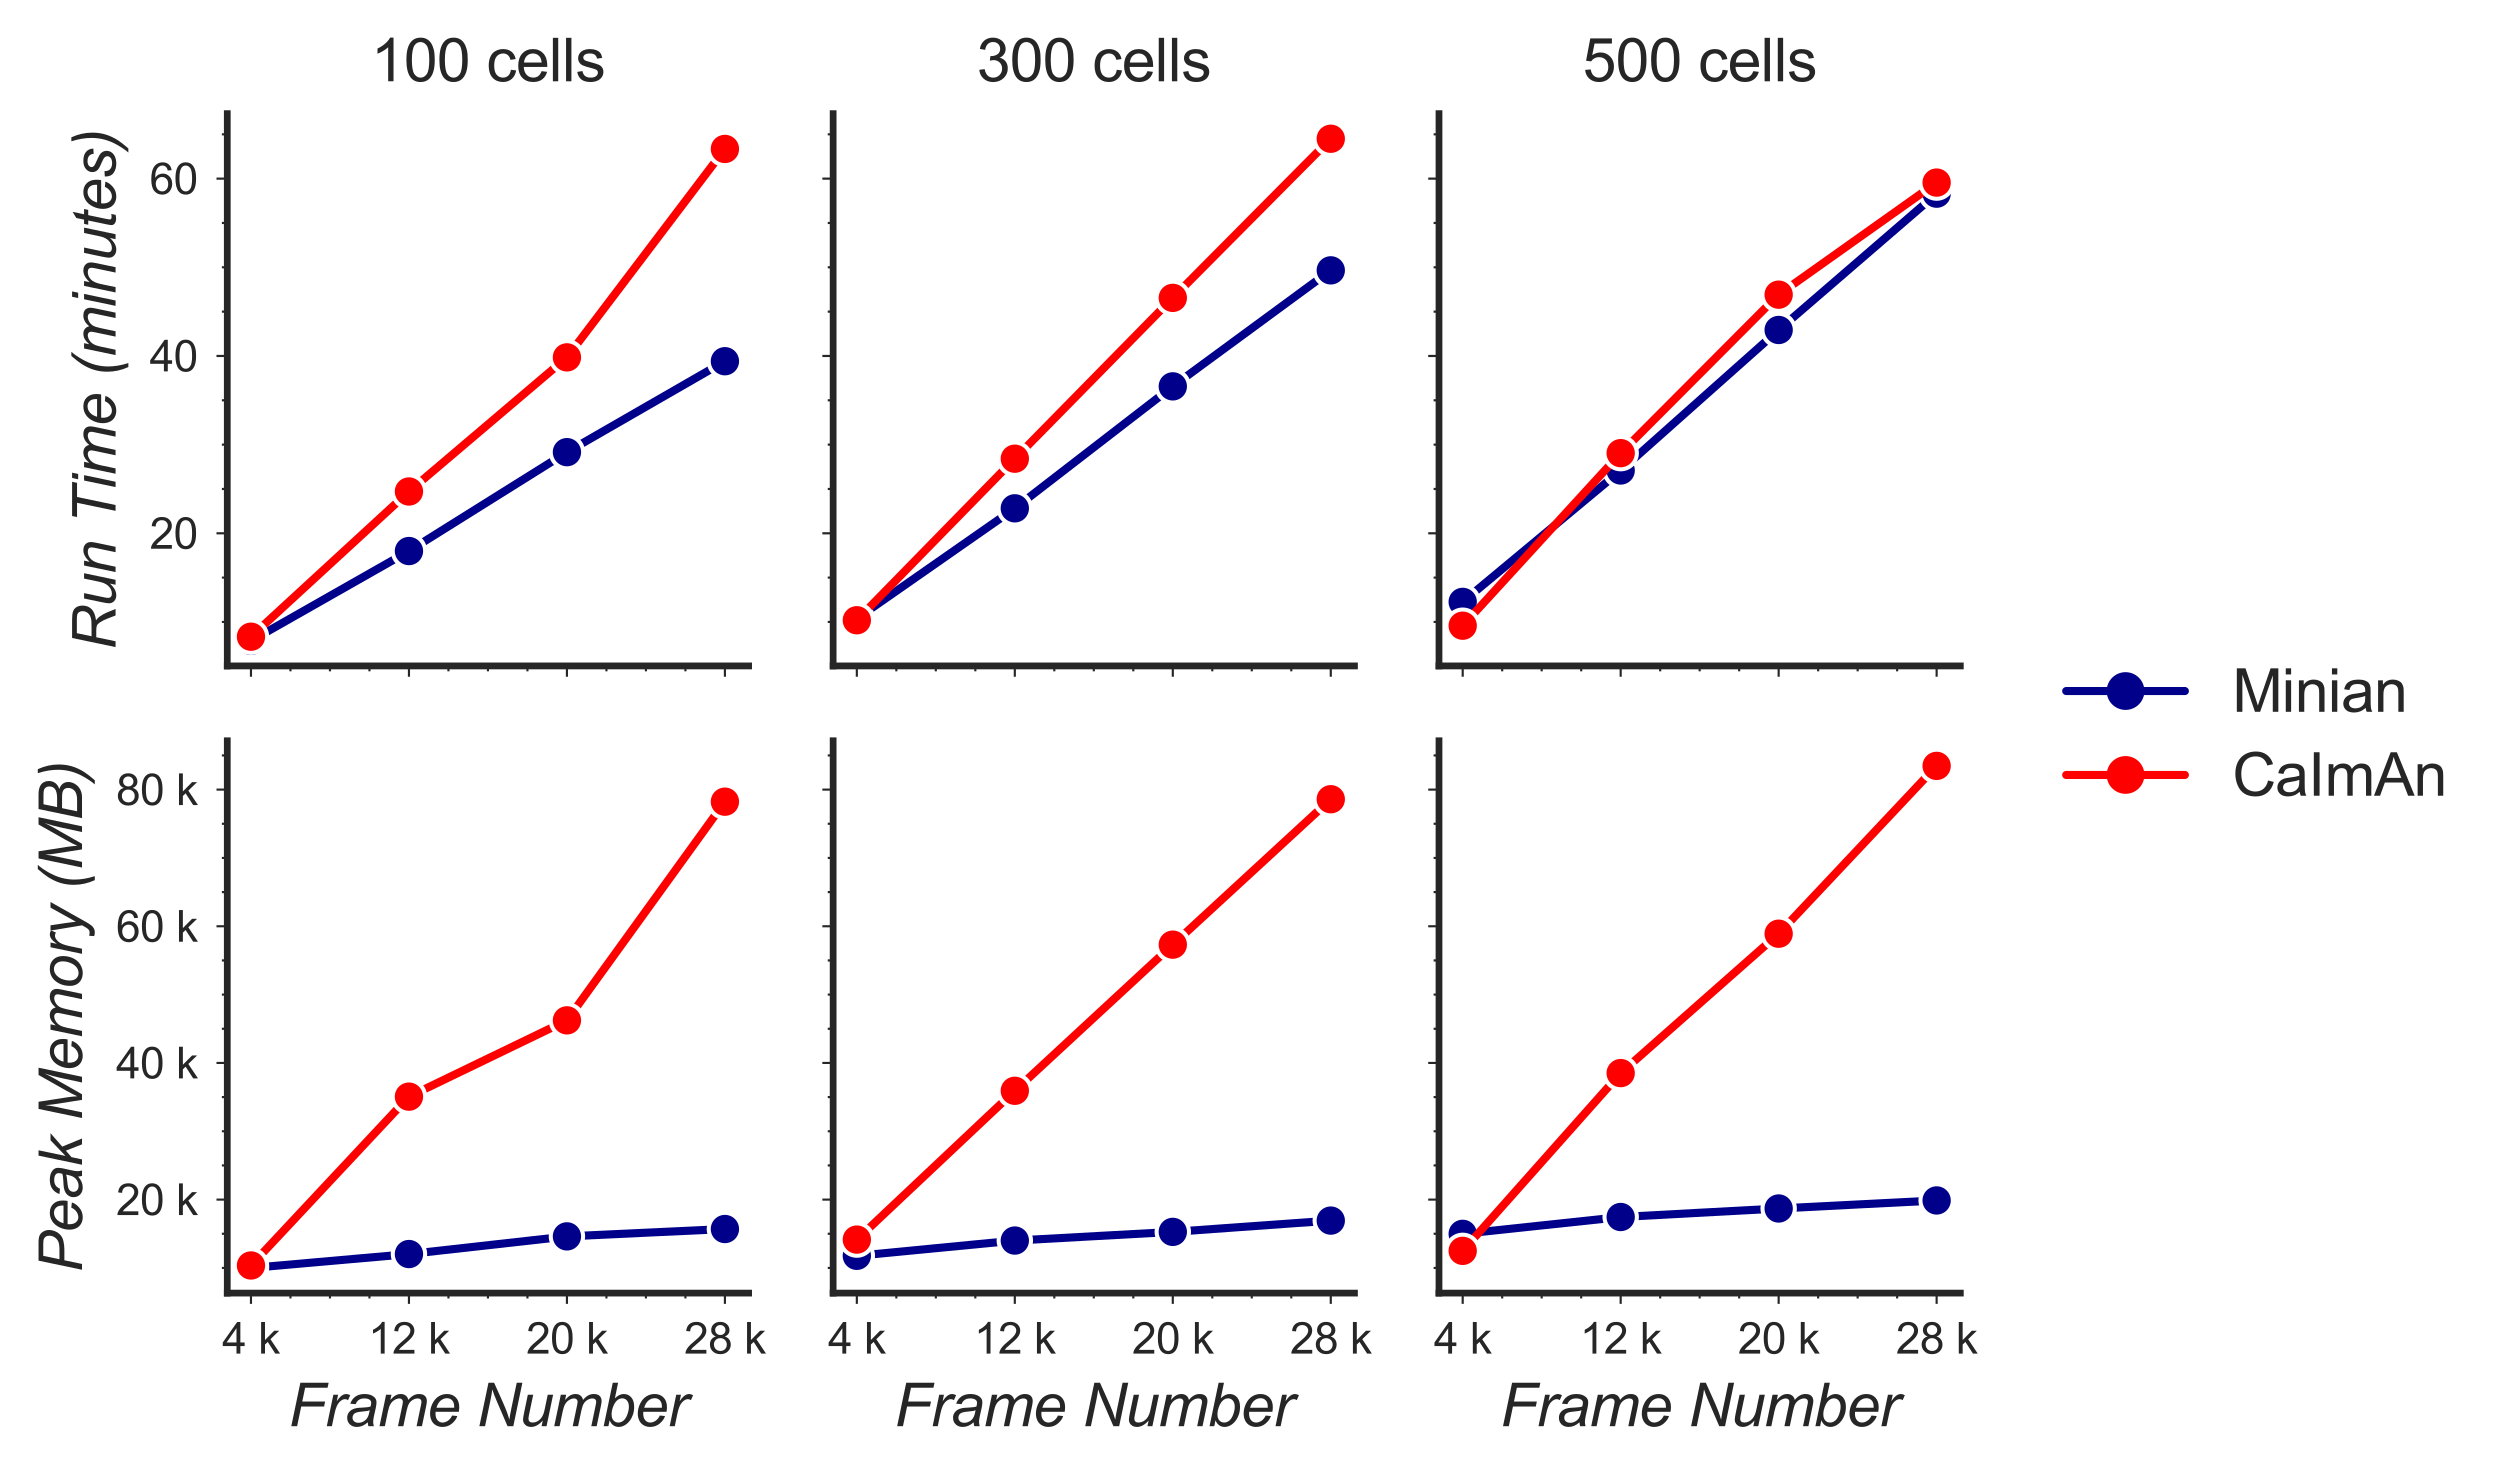 <?xml version="1.0" encoding="utf-8" standalone="no"?>
<!DOCTYPE svg PUBLIC "-//W3C//DTD SVG 1.1//EN"
  "http://www.w3.org/Graphics/SVG/1.1/DTD/svg11.dtd">
<svg height="273.845pt" version="1.1" viewBox="0 0 463.563 273.845" width="463.563pt" xmlns="http://www.w3.org/2000/svg" xmlns:xlink="http://www.w3.org/1999/xlink">
 <defs>
  <style type="text/css">*{stroke-linecap:butt;stroke-linejoin:round;}</style>
 </defs>
 <g id="figure_1">
  <g id="patch_1">
   <path d="M 0 273.845 
L 463.563 273.845 
L 463.563 0 
L 0 0 
z
" style="fill:#ffffff;"/>
  </g>
  <g id="axes_1">
   <g id="patch_2">
    <path d="M 42.143 123.481 
L 138.811 123.481 
L 138.811 21.074 
L 42.143 21.074 
z
" style="fill:#ffffff;"/>
   </g>
   <g id="matplotlib.axis_1">
    <g id="xtick_1">
     <g id="line2d_1">
      <defs>
       <path d="M 0 0 
L 0 2 
" id="m8bfdf97f49" style="stroke:#262626;stroke-width:0.4;"/>
      </defs>
      <g>
       <use style="fill:#262626;stroke:#262626;stroke-width:0.4;" x="46.537" xlink:href="#m8bfdf97f49" y="123.481"/>
      </g>
     </g>
    </g>
    <g id="xtick_2">
     <g id="line2d_2">
      <g>
       <use style="fill:#262626;stroke:#262626;stroke-width:0.4;" x="75.83" xlink:href="#m8bfdf97f49" y="123.481"/>
      </g>
     </g>
    </g>
    <g id="xtick_3">
     <g id="line2d_3">
      <g>
       <use style="fill:#262626;stroke:#262626;stroke-width:0.4;" x="105.124" xlink:href="#m8bfdf97f49" y="123.481"/>
      </g>
     </g>
    </g>
    <g id="xtick_4">
     <g id="line2d_4">
      <g>
       <use style="fill:#262626;stroke:#262626;stroke-width:0.4;" x="134.417" xlink:href="#m8bfdf97f49" y="123.481"/>
      </g>
     </g>
    </g>
    <g id="xtick_5">
     <g id="line2d_5">
      <defs>
       <path d="M 0 0 
L 0 1 
" id="m61b0b260a7" style="stroke:#262626;stroke-width:0.4;"/>
      </defs>
      <g>
       <use style="fill:#262626;stroke:#262626;stroke-width:0.4;" x="53.86" xlink:href="#m61b0b260a7" y="123.481"/>
      </g>
     </g>
    </g>
    <g id="xtick_6">
     <g id="line2d_6">
      <g>
       <use style="fill:#262626;stroke:#262626;stroke-width:0.4;" x="61.184" xlink:href="#m61b0b260a7" y="123.481"/>
      </g>
     </g>
    </g>
    <g id="xtick_7">
     <g id="line2d_7">
      <g>
       <use style="fill:#262626;stroke:#262626;stroke-width:0.4;" x="68.507" xlink:href="#m61b0b260a7" y="123.481"/>
      </g>
     </g>
    </g>
    <g id="xtick_8">
     <g id="line2d_8">
      <g>
       <use style="fill:#262626;stroke:#262626;stroke-width:0.4;" x="83.154" xlink:href="#m61b0b260a7" y="123.481"/>
      </g>
     </g>
    </g>
    <g id="xtick_9">
     <g id="line2d_9">
      <g>
       <use style="fill:#262626;stroke:#262626;stroke-width:0.4;" x="90.477" xlink:href="#m61b0b260a7" y="123.481"/>
      </g>
     </g>
    </g>
    <g id="xtick_10">
     <g id="line2d_10">
      <g>
       <use style="fill:#262626;stroke:#262626;stroke-width:0.4;" x="97.8" xlink:href="#m61b0b260a7" y="123.481"/>
      </g>
     </g>
    </g>
    <g id="xtick_11">
     <g id="line2d_11">
      <g>
       <use style="fill:#262626;stroke:#262626;stroke-width:0.4;" x="112.447" xlink:href="#m61b0b260a7" y="123.481"/>
      </g>
     </g>
    </g>
    <g id="xtick_12">
     <g id="line2d_12">
      <g>
       <use style="fill:#262626;stroke:#262626;stroke-width:0.4;" x="119.771" xlink:href="#m61b0b260a7" y="123.481"/>
      </g>
     </g>
    </g>
    <g id="xtick_13">
     <g id="line2d_13">
      <g>
       <use style="fill:#262626;stroke:#262626;stroke-width:0.4;" x="127.094" xlink:href="#m61b0b260a7" y="123.481"/>
      </g>
     </g>
    </g>
   </g>
   <g id="matplotlib.axis_2">
    <g id="ytick_1">
     <g id="line2d_14">
      <defs>
       <path d="M 0 0 
L -2 0 
" id="m5dc6e07b47" style="stroke:#262626;stroke-width:0.4;"/>
      </defs>
      <g>
       <use style="fill:#262626;stroke:#262626;stroke-width:0.4;" x="42.143" xlink:href="#m5dc6e07b47" y="98.885"/>
      </g>
     </g>
     <g id="text_1">
      <!-- 20 -->
      <g style="fill:#262626;" transform="translate(27.745 101.748)scale(0.08 -0.08)">
       <defs>
        <path d="M 3222 541 
L 3222 0 
L 194 0 
Q 188 203 259 391 
Q 375 700 629 1000 
Q 884 1300 1366 1694 
Q 2113 2306 2375 2664 
Q 2638 3022 2638 3341 
Q 2638 3675 2398 3904 
Q 2159 4134 1775 4134 
Q 1369 4134 1125 3890 
Q 881 3647 878 3216 
L 300 3275 
Q 359 3922 746 4261 
Q 1134 4600 1788 4600 
Q 2447 4600 2831 4234 
Q 3216 3869 3216 3328 
Q 3216 3053 3103 2787 
Q 2991 2522 2730 2228 
Q 2469 1934 1863 1422 
Q 1356 997 1212 845 
Q 1069 694 975 541 
L 3222 541 
z
" id="ArialMT-32" transform="scale(0.016)"/>
        <path d="M 266 2259 
Q 266 3072 433 3567 
Q 600 4063 929 4331 
Q 1259 4600 1759 4600 
Q 2128 4600 2406 4451 
Q 2684 4303 2865 4023 
Q 3047 3744 3150 3342 
Q 3253 2941 3253 2259 
Q 3253 1453 3087 958 
Q 2922 463 2592 192 
Q 2263 -78 1759 -78 
Q 1097 -78 719 397 
Q 266 969 266 2259 
z
M 844 2259 
Q 844 1131 1108 757 
Q 1372 384 1759 384 
Q 2147 384 2411 759 
Q 2675 1134 2675 2259 
Q 2675 3391 2411 3762 
Q 2147 4134 1753 4134 
Q 1366 4134 1134 3806 
Q 844 3388 844 2259 
z
" id="ArialMT-30" transform="scale(0.016)"/>
       </defs>
       <use xlink:href="#ArialMT-32"/>
       <use x="55.615" xlink:href="#ArialMT-30"/>
      </g>
     </g>
    </g>
    <g id="ytick_2">
     <g id="line2d_15">
      <g>
       <use style="fill:#262626;stroke:#262626;stroke-width:0.4;" x="42.143" xlink:href="#m5dc6e07b47" y="66.005"/>
      </g>
     </g>
     <g id="text_2">
      <!-- 40 -->
      <g style="fill:#262626;" transform="translate(27.745 68.868)scale(0.08 -0.08)">
       <defs>
        <path d="M 2069 0 
L 2069 1097 
L 81 1097 
L 81 1613 
L 2172 4581 
L 2631 4581 
L 2631 1613 
L 3250 1613 
L 3250 1097 
L 2631 1097 
L 2631 0 
L 2069 0 
z
M 2069 1613 
L 2069 3678 
L 634 1613 
L 2069 1613 
z
" id="ArialMT-34" transform="scale(0.016)"/>
       </defs>
       <use xlink:href="#ArialMT-34"/>
       <use x="55.615" xlink:href="#ArialMT-30"/>
      </g>
     </g>
    </g>
    <g id="ytick_3">
     <g id="line2d_16">
      <g>
       <use style="fill:#262626;stroke:#262626;stroke-width:0.4;" x="42.143" xlink:href="#m5dc6e07b47" y="33.125"/>
      </g>
     </g>
     <g id="text_3">
      <!-- 60 -->
      <g style="fill:#262626;" transform="translate(27.745 35.988)scale(0.08 -0.08)">
       <defs>
        <path d="M 3184 3459 
L 2625 3416 
Q 2550 3747 2413 3897 
Q 2184 4138 1850 4138 
Q 1581 4138 1378 3988 
Q 1113 3794 959 3422 
Q 806 3050 800 2363 
Q 1003 2672 1297 2822 
Q 1591 2972 1913 2972 
Q 2475 2972 2870 2558 
Q 3266 2144 3266 1488 
Q 3266 1056 3080 686 
Q 2894 316 2569 119 
Q 2244 -78 1831 -78 
Q 1128 -78 684 439 
Q 241 956 241 2144 
Q 241 3472 731 4075 
Q 1159 4600 1884 4600 
Q 2425 4600 2770 4297 
Q 3116 3994 3184 3459 
z
M 888 1484 
Q 888 1194 1011 928 
Q 1134 663 1356 523 
Q 1578 384 1822 384 
Q 2178 384 2434 671 
Q 2691 959 2691 1453 
Q 2691 1928 2437 2201 
Q 2184 2475 1800 2475 
Q 1419 2475 1153 2201 
Q 888 1928 888 1484 
z
" id="ArialMT-36" transform="scale(0.016)"/>
       </defs>
       <use xlink:href="#ArialMT-36"/>
       <use x="55.615" xlink:href="#ArialMT-30"/>
      </g>
     </g>
    </g>
    <g id="ytick_4">
     <g id="line2d_17">
      <defs>
       <path d="M 0 0 
L -1 0 
" id="mfcc7b5c8a4" style="stroke:#262626;stroke-width:0.4;"/>
      </defs>
      <g>
       <use style="fill:#262626;stroke:#262626;stroke-width:0.4;" x="42.143" xlink:href="#mfcc7b5c8a4" y="115.325"/>
      </g>
     </g>
    </g>
    <g id="ytick_5">
     <g id="line2d_18">
      <g>
       <use style="fill:#262626;stroke:#262626;stroke-width:0.4;" x="42.143" xlink:href="#mfcc7b5c8a4" y="107.105"/>
      </g>
     </g>
    </g>
    <g id="ytick_6">
     <g id="line2d_19">
      <g>
       <use style="fill:#262626;stroke:#262626;stroke-width:0.4;" x="42.143" xlink:href="#mfcc7b5c8a4" y="90.665"/>
      </g>
     </g>
    </g>
    <g id="ytick_7">
     <g id="line2d_20">
      <g>
       <use style="fill:#262626;stroke:#262626;stroke-width:0.4;" x="42.143" xlink:href="#mfcc7b5c8a4" y="82.445"/>
      </g>
     </g>
    </g>
    <g id="ytick_8">
     <g id="line2d_21">
      <g>
       <use style="fill:#262626;stroke:#262626;stroke-width:0.4;" x="42.143" xlink:href="#mfcc7b5c8a4" y="74.225"/>
      </g>
     </g>
    </g>
    <g id="ytick_9">
     <g id="line2d_22">
      <g>
       <use style="fill:#262626;stroke:#262626;stroke-width:0.4;" x="42.143" xlink:href="#mfcc7b5c8a4" y="57.785"/>
      </g>
     </g>
    </g>
    <g id="ytick_10">
     <g id="line2d_23">
      <g>
       <use style="fill:#262626;stroke:#262626;stroke-width:0.4;" x="42.143" xlink:href="#mfcc7b5c8a4" y="49.565"/>
      </g>
     </g>
    </g>
    <g id="ytick_11">
     <g id="line2d_24">
      <g>
       <use style="fill:#262626;stroke:#262626;stroke-width:0.4;" x="42.143" xlink:href="#mfcc7b5c8a4" y="41.345"/>
      </g>
     </g>
    </g>
    <g id="ytick_12">
     <g id="line2d_25">
      <g>
       <use style="fill:#262626;stroke:#262626;stroke-width:0.4;" x="42.143" xlink:href="#mfcc7b5c8a4" y="24.905"/>
      </g>
     </g>
    </g>
    <g id="text_4">
     <!-- Run Time (minutes) -->
     <g style="fill:#262626;" transform="translate(21.43 120.515)rotate(-90)scale(0.11 -0.11)">
      <defs>
       <path d="M 300 0 
L 1259 4581 
L 3181 4581 
Q 3750 4581 4044 4486 
Q 4338 4391 4505 4128 
Q 4672 3866 4672 3466 
Q 4672 2906 4306 2537 
Q 3941 2169 3125 2059 
Q 3375 1875 3503 1697 
Q 3791 1294 3966 863 
L 4316 0 
L 3631 0 
L 3303 853 
Q 3125 1316 2897 1653 
Q 2741 1888 2578 1961 
Q 2416 2034 2050 2034 
L 1338 2034 
L 913 0 
L 300 0 
z
M 1441 2531 
L 2288 2531 
Q 2875 2531 3053 2547 
Q 3400 2581 3622 2703 
Q 3844 2825 3966 3031 
Q 4088 3238 4088 3475 
Q 4088 3675 3997 3823 
Q 3906 3972 3759 4025 
Q 3613 4078 3259 4078 
L 1766 4078 
L 1441 2531 
z
" id="Arial-ItalicMT-52" transform="scale(0.016)"/>
       <path d="M 2478 600 
Q 1881 -75 1256 -75 
Q 872 -75 636 145 
Q 400 366 400 684 
Q 400 894 506 1403 
L 906 3319 
L 1472 3319 
L 1028 1197 
Q 972 931 972 784 
Q 972 597 1086 492 
Q 1200 388 1422 388 
Q 1659 388 1886 503 
Q 2113 619 2277 816 
Q 2441 1013 2544 1281 
Q 2613 1453 2703 1884 
L 3003 3319 
L 3569 3319 
L 2875 0 
L 2353 0 
L 2478 600 
z
" id="Arial-ItalicMT-75" transform="scale(0.016)"/>
       <path d="M 213 0 
L 906 3319 
L 1419 3319 
L 1297 2741 
Q 1631 3081 1922 3237 
Q 2213 3394 2516 3394 
Q 2919 3394 3148 3175 
Q 3378 2956 3378 2591 
Q 3378 2406 3297 2009 
L 2875 0 
L 2309 0 
L 2750 2103 
Q 2816 2409 2816 2556 
Q 2816 2722 2702 2825 
Q 2588 2928 2372 2928 
Q 1938 2928 1598 2615 
Q 1259 2303 1100 1544 
L 778 0 
L 213 0 
z
" id="Arial-ItalicMT-6e" transform="scale(0.016)"/>
       <path id="Arial-ItalicMT-20" transform="scale(0.016)"/>
       <path d="M 1453 0 
L 2300 4059 
L 797 4059 
L 906 4581 
L 4513 4581 
L 4403 4059 
L 2913 4059 
L 2066 0 
L 1453 0 
z
" id="Arial-ItalicMT-54" transform="scale(0.016)"/>
       <path d="M 1016 3941 
L 1150 4581 
L 1713 4581 
L 1578 3941 
L 1016 3941 
z
M 191 0 
L 884 3319 
L 1450 3319 
L 756 0 
L 191 0 
z
" id="Arial-ItalicMT-69" transform="scale(0.016)"/>
       <path d="M 209 0 
L 903 3319 
L 1469 3319 
L 1353 2772 
Q 1669 3125 1917 3259 
Q 2166 3394 2456 3394 
Q 2766 3394 2973 3230 
Q 3181 3066 3247 2772 
Q 3500 3084 3779 3239 
Q 4059 3394 4369 3394 
Q 4784 3394 4992 3197 
Q 5200 3000 5200 2644 
Q 5200 2491 5128 2138 
L 4681 0 
L 4116 0 
L 4572 2194 
Q 4631 2463 4631 2578 
Q 4631 2741 4528 2834 
Q 4425 2928 4238 2928 
Q 3984 2928 3721 2775 
Q 3459 2622 3314 2373 
Q 3169 2125 3059 1609 
L 2722 0 
L 2156 0 
L 2625 2241 
Q 2675 2469 2675 2566 
Q 2675 2728 2573 2828 
Q 2472 2928 2309 2928 
Q 2069 2928 1805 2775 
Q 1541 2622 1375 2348 
Q 1209 2075 1103 1569 
L 775 0 
L 209 0 
z
" id="Arial-ItalicMT-6d" transform="scale(0.016)"/>
       <path d="M 2650 1128 
L 3200 1072 
Q 3081 663 2654 294 
Q 2228 -75 1638 -75 
Q 1269 -75 961 95 
Q 653 266 492 591 
Q 331 916 331 1331 
Q 331 1875 582 2386 
Q 834 2897 1234 3145 
Q 1634 3394 2100 3394 
Q 2694 3394 3048 3025 
Q 3403 2656 3403 2019 
Q 3403 1775 3359 1519 
L 916 1519 
Q 903 1422 903 1344 
Q 903 878 1117 633 
Q 1331 388 1641 388 
Q 1931 388 2212 578 
Q 2494 769 2650 1128 
z
M 1006 1950 
L 2869 1950 
Q 2872 2038 2872 2075 
Q 2872 2500 2659 2726 
Q 2447 2953 2113 2953 
Q 1750 2953 1451 2703 
Q 1153 2453 1006 1950 
z
" id="Arial-ItalicMT-65" transform="scale(0.016)"/>
       <path d="M 1031 -1347 
Q 541 -272 541 863 
Q 541 1619 739 2270 
Q 938 2922 1344 3559 
Q 1613 3984 2203 4659 
L 2644 4659 
Q 2278 4269 1870 3559 
Q 1463 2850 1278 2165 
Q 1094 1481 1094 791 
Q 1094 -241 1453 -1347 
L 1031 -1347 
z
" id="Arial-ItalicMT-28" transform="scale(0.016)"/>
       <path d="M 1534 459 
L 1441 -3 
Q 1238 -56 1047 -56 
Q 709 -56 509 109 
Q 359 234 359 450 
Q 359 559 441 953 
L 844 2881 
L 397 2881 
L 488 3319 
L 934 3319 
L 1106 4134 
L 1753 4525 
L 1500 3319 
L 2056 3319 
L 1963 2881 
L 1409 2881 
L 1025 1047 
Q 953 697 953 628 
Q 953 528 1011 475 
Q 1069 422 1200 422 
Q 1388 422 1534 459 
z
" id="Arial-ItalicMT-74" transform="scale(0.016)"/>
       <path d="M 266 1134 
L 831 1169 
Q 831 925 906 753 
Q 981 581 1182 472 
Q 1384 363 1653 363 
Q 2028 363 2215 513 
Q 2403 663 2403 866 
Q 2403 1013 2291 1144 
Q 2175 1275 1726 1467 
Q 1278 1659 1153 1738 
Q 944 1866 837 2039 
Q 731 2213 731 2438 
Q 731 2831 1043 3112 
Q 1356 3394 1919 3394 
Q 2544 3394 2870 3105 
Q 3197 2816 3209 2344 
L 2656 2306 
Q 2644 2606 2444 2781 
Q 2244 2956 1878 2956 
Q 1584 2956 1421 2822 
Q 1259 2688 1259 2531 
Q 1259 2375 1400 2256 
Q 1494 2175 1884 2006 
Q 2534 1725 2703 1563 
Q 2972 1303 2972 931 
Q 2972 684 2820 446 
Q 2669 209 2358 67 
Q 2047 -75 1625 -75 
Q 1050 -75 647 209 
Q 244 494 266 1134 
z
" id="Arial-ItalicMT-73" transform="scale(0.016)"/>
       <path d="M 1269 4659 
Q 1763 3584 1763 2453 
Q 1763 1694 1564 1044 
Q 1366 394 959 -247 
Q 688 -672 100 -1347 
L -341 -1347 
Q 22 -953 431 -243 
Q 841 466 1023 1148 
Q 1206 1831 1206 2525 
Q 1206 3556 847 4659 
L 1269 4659 
z
" id="Arial-ItalicMT-29" transform="scale(0.016)"/>
      </defs>
      <use xlink:href="#Arial-ItalicMT-52"/>
      <use x="72.217" xlink:href="#Arial-ItalicMT-75"/>
      <use x="127.832" xlink:href="#Arial-ItalicMT-6e"/>
      <use x="183.447" xlink:href="#Arial-ItalicMT-20"/>
      <use x="211.23" xlink:href="#Arial-ItalicMT-54"/>
      <use x="271.439" xlink:href="#Arial-ItalicMT-69"/>
      <use x="293.656" xlink:href="#Arial-ItalicMT-6d"/>
      <use x="376.957" xlink:href="#Arial-ItalicMT-65"/>
      <use x="432.572" xlink:href="#Arial-ItalicMT-20"/>
      <use x="460.355" xlink:href="#Arial-ItalicMT-28"/>
      <use x="493.656" xlink:href="#Arial-ItalicMT-6d"/>
      <use x="576.957" xlink:href="#Arial-ItalicMT-69"/>
      <use x="599.174" xlink:href="#Arial-ItalicMT-6e"/>
      <use x="654.789" xlink:href="#Arial-ItalicMT-75"/>
      <use x="710.404" xlink:href="#Arial-ItalicMT-74"/>
      <use x="738.188" xlink:href="#Arial-ItalicMT-65"/>
      <use x="793.803" xlink:href="#Arial-ItalicMT-73"/>
      <use x="843.803" xlink:href="#Arial-ItalicMT-29"/>
     </g>
    </g>
   </g>
   <g id="line2d_26">
    <path clip-path="url(#p412f3917d9)" d="M 46.537 118.826 
L 75.83 102.177 
L 105.124 83.841 
L 134.417 66.978 
" style="fill:none;stroke:#00008b;stroke-linecap:round;stroke-width:1.5;"/>
    <defs>
     <path d="M 0 3 
C 0.796 3 1.559 2.684 2.121 2.121 
C 2.684 1.559 3 0.796 3 0 
C 3 -0.796 2.684 -1.559 2.121 -2.121 
C 1.559 -2.684 0.796 -3 0 -3 
C -0.796 -3 -1.559 -2.684 -2.121 -2.121 
C -2.684 -1.559 -3 -0.796 -3 0 
C -3 0.796 -2.684 1.559 -2.121 2.121 
C -1.559 2.684 -0.796 3 0 3 
z
" id="m2997031b39" style="stroke:#ffffff;stroke-width:0.75;"/>
    </defs>
    <g clip-path="url(#p412f3917d9)">
     <use style="fill:#00008b;stroke:#ffffff;stroke-width:0.75;" x="46.537" xlink:href="#m2997031b39" y="118.826"/>
     <use style="fill:#00008b;stroke:#ffffff;stroke-width:0.75;" x="75.83" xlink:href="#m2997031b39" y="102.177"/>
     <use style="fill:#00008b;stroke:#ffffff;stroke-width:0.75;" x="105.124" xlink:href="#m2997031b39" y="83.841"/>
     <use style="fill:#00008b;stroke:#ffffff;stroke-width:0.75;" x="134.417" xlink:href="#m2997031b39" y="66.978"/>
    </g>
   </g>
   <g id="line2d_27">
    <path clip-path="url(#p412f3917d9)" d="M 46.537 118.063 
L 75.83 91.135 
L 105.124 66.266 
L 134.417 27.617 
" style="fill:none;stroke:#ff0000;stroke-linecap:round;stroke-width:1.5;"/>
    <defs>
     <path d="M 0 3 
C 0.796 3 1.559 2.684 2.121 2.121 
C 2.684 1.559 3 0.796 3 0 
C 3 -0.796 2.684 -1.559 2.121 -2.121 
C 1.559 -2.684 0.796 -3 0 -3 
C -0.796 -3 -1.559 -2.684 -2.121 -2.121 
C -2.684 -1.559 -3 -0.796 -3 0 
C -3 0.796 -2.684 1.559 -2.121 2.121 
C -1.559 2.684 -0.796 3 0 3 
z
" id="m556faddbbf" style="stroke:#ffffff;stroke-width:0.75;"/>
    </defs>
    <g clip-path="url(#p412f3917d9)">
     <use style="fill:#ff0000;stroke:#ffffff;stroke-width:0.75;" x="46.537" xlink:href="#m556faddbbf" y="118.063"/>
     <use style="fill:#ff0000;stroke:#ffffff;stroke-width:0.75;" x="75.83" xlink:href="#m556faddbbf" y="91.135"/>
     <use style="fill:#ff0000;stroke:#ffffff;stroke-width:0.75;" x="105.124" xlink:href="#m556faddbbf" y="66.266"/>
     <use style="fill:#ff0000;stroke:#ffffff;stroke-width:0.75;" x="134.417" xlink:href="#m556faddbbf" y="27.617"/>
    </g>
   </g>
   <g id="line2d_28"/>
   <g id="line2d_29"/>
   <g id="patch_3">
    <path d="M 42.143 123.481 
L 42.143 21.074 
" style="fill:none;stroke:#262626;stroke-linecap:square;stroke-linejoin:miter;stroke-width:1.25;"/>
   </g>
   <g id="patch_4">
    <path d="M 42.143 123.481 
L 138.811 123.481 
" style="fill:none;stroke:#262626;stroke-linecap:square;stroke-linejoin:miter;stroke-width:1.25;"/>
   </g>
   <g id="text_5">
    <!-- 100 cells -->
    <g style="fill:#262626;" transform="translate(68.771 15.074)scale(0.11 -0.11)">
     <defs>
      <path d="M 2384 0 
L 1822 0 
L 1822 3584 
Q 1619 3391 1289 3197 
Q 959 3003 697 2906 
L 697 3450 
Q 1169 3672 1522 3987 
Q 1875 4303 2022 4600 
L 2384 4600 
L 2384 0 
z
" id="ArialMT-31" transform="scale(0.016)"/>
      <path id="ArialMT-20" transform="scale(0.016)"/>
      <path d="M 2588 1216 
L 3141 1144 
Q 3050 572 2676 248 
Q 2303 -75 1759 -75 
Q 1078 -75 664 370 
Q 250 816 250 1647 
Q 250 2184 428 2587 
Q 606 2991 970 3192 
Q 1334 3394 1763 3394 
Q 2303 3394 2647 3120 
Q 2991 2847 3088 2344 
L 2541 2259 
Q 2463 2594 2264 2762 
Q 2066 2931 1784 2931 
Q 1359 2931 1093 2626 
Q 828 2322 828 1663 
Q 828 994 1084 691 
Q 1341 388 1753 388 
Q 2084 388 2306 591 
Q 2528 794 2588 1216 
z
" id="ArialMT-63" transform="scale(0.016)"/>
      <path d="M 2694 1069 
L 3275 997 
Q 3138 488 2766 206 
Q 2394 -75 1816 -75 
Q 1088 -75 661 373 
Q 234 822 234 1631 
Q 234 2469 665 2931 
Q 1097 3394 1784 3394 
Q 2450 3394 2872 2941 
Q 3294 2488 3294 1666 
Q 3294 1616 3291 1516 
L 816 1516 
Q 847 969 1125 678 
Q 1403 388 1819 388 
Q 2128 388 2347 550 
Q 2566 713 2694 1069 
z
M 847 1978 
L 2700 1978 
Q 2663 2397 2488 2606 
Q 2219 2931 1791 2931 
Q 1403 2931 1139 2672 
Q 875 2413 847 1978 
z
" id="ArialMT-65" transform="scale(0.016)"/>
      <path d="M 409 0 
L 409 4581 
L 972 4581 
L 972 0 
L 409 0 
z
" id="ArialMT-6c" transform="scale(0.016)"/>
      <path d="M 197 991 
L 753 1078 
Q 800 744 1014 566 
Q 1228 388 1613 388 
Q 2000 388 2187 545 
Q 2375 703 2375 916 
Q 2375 1106 2209 1216 
Q 2094 1291 1634 1406 
Q 1016 1563 777 1677 
Q 538 1791 414 1992 
Q 291 2194 291 2438 
Q 291 2659 392 2848 
Q 494 3038 669 3163 
Q 800 3259 1026 3326 
Q 1253 3394 1513 3394 
Q 1903 3394 2198 3281 
Q 2494 3169 2634 2976 
Q 2775 2784 2828 2463 
L 2278 2388 
Q 2241 2644 2061 2787 
Q 1881 2931 1553 2931 
Q 1166 2931 1000 2803 
Q 834 2675 834 2503 
Q 834 2394 903 2306 
Q 972 2216 1119 2156 
Q 1203 2125 1616 2013 
Q 2213 1853 2448 1751 
Q 2684 1650 2818 1456 
Q 2953 1263 2953 975 
Q 2953 694 2789 445 
Q 2625 197 2315 61 
Q 2006 -75 1616 -75 
Q 969 -75 630 194 
Q 291 463 197 991 
z
" id="ArialMT-73" transform="scale(0.016)"/>
     </defs>
     <use xlink:href="#ArialMT-31"/>
     <use x="55.615" xlink:href="#ArialMT-30"/>
     <use x="111.23" xlink:href="#ArialMT-30"/>
     <use x="166.846" xlink:href="#ArialMT-20"/>
     <use x="194.629" xlink:href="#ArialMT-63"/>
     <use x="244.629" xlink:href="#ArialMT-65"/>
     <use x="300.244" xlink:href="#ArialMT-6c"/>
     <use x="322.461" xlink:href="#ArialMT-6c"/>
     <use x="344.678" xlink:href="#ArialMT-73"/>
    </g>
   </g>
  </g>
  <g id="axes_2">
   <g id="patch_5">
    <path d="M 154.485 123.481 
L 251.153 123.481 
L 251.153 21.074 
L 154.485 21.074 
z
" style="fill:#ffffff;"/>
   </g>
   <g id="matplotlib.axis_3">
    <g id="xtick_14">
     <g id="line2d_30">
      <g>
       <use style="fill:#262626;stroke:#262626;stroke-width:0.4;" x="158.879" xlink:href="#m8bfdf97f49" y="123.481"/>
      </g>
     </g>
    </g>
    <g id="xtick_15">
     <g id="line2d_31">
      <g>
       <use style="fill:#262626;stroke:#262626;stroke-width:0.4;" x="188.172" xlink:href="#m8bfdf97f49" y="123.481"/>
      </g>
     </g>
    </g>
    <g id="xtick_16">
     <g id="line2d_32">
      <g>
       <use style="fill:#262626;stroke:#262626;stroke-width:0.4;" x="217.466" xlink:href="#m8bfdf97f49" y="123.481"/>
      </g>
     </g>
    </g>
    <g id="xtick_17">
     <g id="line2d_33">
      <g>
       <use style="fill:#262626;stroke:#262626;stroke-width:0.4;" x="246.759" xlink:href="#m8bfdf97f49" y="123.481"/>
      </g>
     </g>
    </g>
    <g id="xtick_18">
     <g id="line2d_34">
      <g>
       <use style="fill:#262626;stroke:#262626;stroke-width:0.4;" x="166.202" xlink:href="#m61b0b260a7" y="123.481"/>
      </g>
     </g>
    </g>
    <g id="xtick_19">
     <g id="line2d_35">
      <g>
       <use style="fill:#262626;stroke:#262626;stroke-width:0.4;" x="173.525" xlink:href="#m61b0b260a7" y="123.481"/>
      </g>
     </g>
    </g>
    <g id="xtick_20">
     <g id="line2d_36">
      <g>
       <use style="fill:#262626;stroke:#262626;stroke-width:0.4;" x="180.849" xlink:href="#m61b0b260a7" y="123.481"/>
      </g>
     </g>
    </g>
    <g id="xtick_21">
     <g id="line2d_37">
      <g>
       <use style="fill:#262626;stroke:#262626;stroke-width:0.4;" x="195.496" xlink:href="#m61b0b260a7" y="123.481"/>
      </g>
     </g>
    </g>
    <g id="xtick_22">
     <g id="line2d_38">
      <g>
       <use style="fill:#262626;stroke:#262626;stroke-width:0.4;" x="202.819" xlink:href="#m61b0b260a7" y="123.481"/>
      </g>
     </g>
    </g>
    <g id="xtick_23">
     <g id="line2d_39">
      <g>
       <use style="fill:#262626;stroke:#262626;stroke-width:0.4;" x="210.142" xlink:href="#m61b0b260a7" y="123.481"/>
      </g>
     </g>
    </g>
    <g id="xtick_24">
     <g id="line2d_40">
      <g>
       <use style="fill:#262626;stroke:#262626;stroke-width:0.4;" x="224.789" xlink:href="#m61b0b260a7" y="123.481"/>
      </g>
     </g>
    </g>
    <g id="xtick_25">
     <g id="line2d_41">
      <g>
       <use style="fill:#262626;stroke:#262626;stroke-width:0.4;" x="232.112" xlink:href="#m61b0b260a7" y="123.481"/>
      </g>
     </g>
    </g>
    <g id="xtick_26">
     <g id="line2d_42">
      <g>
       <use style="fill:#262626;stroke:#262626;stroke-width:0.4;" x="239.436" xlink:href="#m61b0b260a7" y="123.481"/>
      </g>
     </g>
    </g>
   </g>
   <g id="matplotlib.axis_4">
    <g id="ytick_13">
     <g id="line2d_43">
      <g>
       <use style="fill:#262626;stroke:#262626;stroke-width:0.4;" x="154.485" xlink:href="#m5dc6e07b47" y="98.885"/>
      </g>
     </g>
    </g>
    <g id="ytick_14">
     <g id="line2d_44">
      <g>
       <use style="fill:#262626;stroke:#262626;stroke-width:0.4;" x="154.485" xlink:href="#m5dc6e07b47" y="66.005"/>
      </g>
     </g>
    </g>
    <g id="ytick_15">
     <g id="line2d_45">
      <g>
       <use style="fill:#262626;stroke:#262626;stroke-width:0.4;" x="154.485" xlink:href="#m5dc6e07b47" y="33.125"/>
      </g>
     </g>
    </g>
    <g id="ytick_16">
     <g id="line2d_46">
      <g>
       <use style="fill:#262626;stroke:#262626;stroke-width:0.4;" x="154.485" xlink:href="#mfcc7b5c8a4" y="115.325"/>
      </g>
     </g>
    </g>
    <g id="ytick_17">
     <g id="line2d_47">
      <g>
       <use style="fill:#262626;stroke:#262626;stroke-width:0.4;" x="154.485" xlink:href="#mfcc7b5c8a4" y="107.105"/>
      </g>
     </g>
    </g>
    <g id="ytick_18">
     <g id="line2d_48">
      <g>
       <use style="fill:#262626;stroke:#262626;stroke-width:0.4;" x="154.485" xlink:href="#mfcc7b5c8a4" y="90.665"/>
      </g>
     </g>
    </g>
    <g id="ytick_19">
     <g id="line2d_49">
      <g>
       <use style="fill:#262626;stroke:#262626;stroke-width:0.4;" x="154.485" xlink:href="#mfcc7b5c8a4" y="82.445"/>
      </g>
     </g>
    </g>
    <g id="ytick_20">
     <g id="line2d_50">
      <g>
       <use style="fill:#262626;stroke:#262626;stroke-width:0.4;" x="154.485" xlink:href="#mfcc7b5c8a4" y="74.225"/>
      </g>
     </g>
    </g>
    <g id="ytick_21">
     <g id="line2d_51">
      <g>
       <use style="fill:#262626;stroke:#262626;stroke-width:0.4;" x="154.485" xlink:href="#mfcc7b5c8a4" y="57.785"/>
      </g>
     </g>
    </g>
    <g id="ytick_22">
     <g id="line2d_52">
      <g>
       <use style="fill:#262626;stroke:#262626;stroke-width:0.4;" x="154.485" xlink:href="#mfcc7b5c8a4" y="49.565"/>
      </g>
     </g>
    </g>
    <g id="ytick_23">
     <g id="line2d_53">
      <g>
       <use style="fill:#262626;stroke:#262626;stroke-width:0.4;" x="154.485" xlink:href="#mfcc7b5c8a4" y="41.345"/>
      </g>
     </g>
    </g>
    <g id="ytick_24">
     <g id="line2d_54">
      <g>
       <use style="fill:#262626;stroke:#262626;stroke-width:0.4;" x="154.485" xlink:href="#mfcc7b5c8a4" y="24.905"/>
      </g>
     </g>
    </g>
   </g>
   <g id="line2d_55">
    <path clip-path="url(#pcf3346120f)" d="M 158.879 114.693 
L 188.172 94.255 
L 217.466 71.641 
L 246.759 50.13 
" style="fill:none;stroke:#00008b;stroke-linecap:round;stroke-width:1.5;"/>
    <g clip-path="url(#pcf3346120f)">
     <use style="fill:#00008b;stroke:#ffffff;stroke-width:0.75;" x="158.879" xlink:href="#m2997031b39" y="114.693"/>
     <use style="fill:#00008b;stroke:#ffffff;stroke-width:0.75;" x="188.172" xlink:href="#m2997031b39" y="94.255"/>
     <use style="fill:#00008b;stroke:#ffffff;stroke-width:0.75;" x="217.466" xlink:href="#m2997031b39" y="71.641"/>
     <use style="fill:#00008b;stroke:#ffffff;stroke-width:0.75;" x="246.759" xlink:href="#m2997031b39" y="50.13"/>
    </g>
   </g>
   <g id="line2d_56">
    <path clip-path="url(#pcf3346120f)" d="M 158.879 115.01 
L 188.172 85.055 
L 217.466 55.232 
L 246.759 25.728 
" style="fill:none;stroke:#ff0000;stroke-linecap:round;stroke-width:1.5;"/>
    <g clip-path="url(#pcf3346120f)">
     <use style="fill:#ff0000;stroke:#ffffff;stroke-width:0.75;" x="158.879" xlink:href="#m556faddbbf" y="115.01"/>
     <use style="fill:#ff0000;stroke:#ffffff;stroke-width:0.75;" x="188.172" xlink:href="#m556faddbbf" y="85.055"/>
     <use style="fill:#ff0000;stroke:#ffffff;stroke-width:0.75;" x="217.466" xlink:href="#m556faddbbf" y="55.232"/>
     <use style="fill:#ff0000;stroke:#ffffff;stroke-width:0.75;" x="246.759" xlink:href="#m556faddbbf" y="25.728"/>
    </g>
   </g>
   <g id="line2d_57"/>
   <g id="line2d_58"/>
   <g id="patch_6">
    <path d="M 154.485 123.481 
L 154.485 21.074 
" style="fill:none;stroke:#262626;stroke-linecap:square;stroke-linejoin:miter;stroke-width:1.25;"/>
   </g>
   <g id="patch_7">
    <path d="M 154.485 123.481 
L 251.153 123.481 
" style="fill:none;stroke:#262626;stroke-linecap:square;stroke-linejoin:miter;stroke-width:1.25;"/>
   </g>
   <g id="text_6">
    <!-- 300 cells -->
    <g style="fill:#262626;" transform="translate(181.113 15.074)scale(0.11 -0.11)">
     <defs>
      <path d="M 269 1209 
L 831 1284 
Q 928 806 1161 595 
Q 1394 384 1728 384 
Q 2125 384 2398 659 
Q 2672 934 2672 1341 
Q 2672 1728 2419 1979 
Q 2166 2231 1775 2231 
Q 1616 2231 1378 2169 
L 1441 2663 
Q 1497 2656 1531 2656 
Q 1891 2656 2178 2843 
Q 2466 3031 2466 3422 
Q 2466 3731 2256 3934 
Q 2047 4138 1716 4138 
Q 1388 4138 1169 3931 
Q 950 3725 888 3313 
L 325 3413 
Q 428 3978 793 4289 
Q 1159 4600 1703 4600 
Q 2078 4600 2393 4439 
Q 2709 4278 2876 4000 
Q 3044 3722 3044 3409 
Q 3044 3113 2884 2869 
Q 2725 2625 2413 2481 
Q 2819 2388 3044 2092 
Q 3269 1797 3269 1353 
Q 3269 753 2831 336 
Q 2394 -81 1725 -81 
Q 1122 -81 723 278 
Q 325 638 269 1209 
z
" id="ArialMT-33" transform="scale(0.016)"/>
     </defs>
     <use xlink:href="#ArialMT-33"/>
     <use x="55.615" xlink:href="#ArialMT-30"/>
     <use x="111.23" xlink:href="#ArialMT-30"/>
     <use x="166.846" xlink:href="#ArialMT-20"/>
     <use x="194.629" xlink:href="#ArialMT-63"/>
     <use x="244.629" xlink:href="#ArialMT-65"/>
     <use x="300.244" xlink:href="#ArialMT-6c"/>
     <use x="322.461" xlink:href="#ArialMT-6c"/>
     <use x="344.678" xlink:href="#ArialMT-73"/>
    </g>
   </g>
  </g>
  <g id="axes_3">
   <g id="patch_8">
    <path d="M 266.827 123.481 
L 363.495 123.481 
L 363.495 21.074 
L 266.827 21.074 
z
" style="fill:#ffffff;"/>
   </g>
   <g id="matplotlib.axis_5">
    <g id="xtick_27">
     <g id="line2d_59">
      <g>
       <use style="fill:#262626;stroke:#262626;stroke-width:0.4;" x="271.221" xlink:href="#m8bfdf97f49" y="123.481"/>
      </g>
     </g>
    </g>
    <g id="xtick_28">
     <g id="line2d_60">
      <g>
       <use style="fill:#262626;stroke:#262626;stroke-width:0.4;" x="300.514" xlink:href="#m8bfdf97f49" y="123.481"/>
      </g>
     </g>
    </g>
    <g id="xtick_29">
     <g id="line2d_61">
      <g>
       <use style="fill:#262626;stroke:#262626;stroke-width:0.4;" x="329.808" xlink:href="#m8bfdf97f49" y="123.481"/>
      </g>
     </g>
    </g>
    <g id="xtick_30">
     <g id="line2d_62">
      <g>
       <use style="fill:#262626;stroke:#262626;stroke-width:0.4;" x="359.101" xlink:href="#m8bfdf97f49" y="123.481"/>
      </g>
     </g>
    </g>
    <g id="xtick_31">
     <g id="line2d_63">
      <g>
       <use style="fill:#262626;stroke:#262626;stroke-width:0.4;" x="278.544" xlink:href="#m61b0b260a7" y="123.481"/>
      </g>
     </g>
    </g>
    <g id="xtick_32">
     <g id="line2d_64">
      <g>
       <use style="fill:#262626;stroke:#262626;stroke-width:0.4;" x="285.867" xlink:href="#m61b0b260a7" y="123.481"/>
      </g>
     </g>
    </g>
    <g id="xtick_33">
     <g id="line2d_65">
      <g>
       <use style="fill:#262626;stroke:#262626;stroke-width:0.4;" x="293.191" xlink:href="#m61b0b260a7" y="123.481"/>
      </g>
     </g>
    </g>
    <g id="xtick_34">
     <g id="line2d_66">
      <g>
       <use style="fill:#262626;stroke:#262626;stroke-width:0.4;" x="307.837" xlink:href="#m61b0b260a7" y="123.481"/>
      </g>
     </g>
    </g>
    <g id="xtick_35">
     <g id="line2d_67">
      <g>
       <use style="fill:#262626;stroke:#262626;stroke-width:0.4;" x="315.161" xlink:href="#m61b0b260a7" y="123.481"/>
      </g>
     </g>
    </g>
    <g id="xtick_36">
     <g id="line2d_68">
      <g>
       <use style="fill:#262626;stroke:#262626;stroke-width:0.4;" x="322.484" xlink:href="#m61b0b260a7" y="123.481"/>
      </g>
     </g>
    </g>
    <g id="xtick_37">
     <g id="line2d_69">
      <g>
       <use style="fill:#262626;stroke:#262626;stroke-width:0.4;" x="337.131" xlink:href="#m61b0b260a7" y="123.481"/>
      </g>
     </g>
    </g>
    <g id="xtick_38">
     <g id="line2d_70">
      <g>
       <use style="fill:#262626;stroke:#262626;stroke-width:0.4;" x="344.454" xlink:href="#m61b0b260a7" y="123.481"/>
      </g>
     </g>
    </g>
    <g id="xtick_39">
     <g id="line2d_71">
      <g>
       <use style="fill:#262626;stroke:#262626;stroke-width:0.4;" x="351.778" xlink:href="#m61b0b260a7" y="123.481"/>
      </g>
     </g>
    </g>
   </g>
   <g id="matplotlib.axis_6">
    <g id="ytick_25">
     <g id="line2d_72">
      <g>
       <use style="fill:#262626;stroke:#262626;stroke-width:0.4;" x="266.827" xlink:href="#m5dc6e07b47" y="98.885"/>
      </g>
     </g>
    </g>
    <g id="ytick_26">
     <g id="line2d_73">
      <g>
       <use style="fill:#262626;stroke:#262626;stroke-width:0.4;" x="266.827" xlink:href="#m5dc6e07b47" y="66.005"/>
      </g>
     </g>
    </g>
    <g id="ytick_27">
     <g id="line2d_74">
      <g>
       <use style="fill:#262626;stroke:#262626;stroke-width:0.4;" x="266.827" xlink:href="#m5dc6e07b47" y="33.125"/>
      </g>
     </g>
    </g>
    <g id="ytick_28">
     <g id="line2d_75">
      <g>
       <use style="fill:#262626;stroke:#262626;stroke-width:0.4;" x="266.827" xlink:href="#mfcc7b5c8a4" y="115.325"/>
      </g>
     </g>
    </g>
    <g id="ytick_29">
     <g id="line2d_76">
      <g>
       <use style="fill:#262626;stroke:#262626;stroke-width:0.4;" x="266.827" xlink:href="#mfcc7b5c8a4" y="107.105"/>
      </g>
     </g>
    </g>
    <g id="ytick_30">
     <g id="line2d_77">
      <g>
       <use style="fill:#262626;stroke:#262626;stroke-width:0.4;" x="266.827" xlink:href="#mfcc7b5c8a4" y="90.665"/>
      </g>
     </g>
    </g>
    <g id="ytick_31">
     <g id="line2d_78">
      <g>
       <use style="fill:#262626;stroke:#262626;stroke-width:0.4;" x="266.827" xlink:href="#mfcc7b5c8a4" y="82.445"/>
      </g>
     </g>
    </g>
    <g id="ytick_32">
     <g id="line2d_79">
      <g>
       <use style="fill:#262626;stroke:#262626;stroke-width:0.4;" x="266.827" xlink:href="#mfcc7b5c8a4" y="74.225"/>
      </g>
     </g>
    </g>
    <g id="ytick_33">
     <g id="line2d_80">
      <g>
       <use style="fill:#262626;stroke:#262626;stroke-width:0.4;" x="266.827" xlink:href="#mfcc7b5c8a4" y="57.785"/>
      </g>
     </g>
    </g>
    <g id="ytick_34">
     <g id="line2d_81">
      <g>
       <use style="fill:#262626;stroke:#262626;stroke-width:0.4;" x="266.827" xlink:href="#mfcc7b5c8a4" y="49.565"/>
      </g>
     </g>
    </g>
    <g id="ytick_35">
     <g id="line2d_82">
      <g>
       <use style="fill:#262626;stroke:#262626;stroke-width:0.4;" x="266.827" xlink:href="#mfcc7b5c8a4" y="41.345"/>
      </g>
     </g>
    </g>
    <g id="ytick_36">
     <g id="line2d_83">
      <g>
       <use style="fill:#262626;stroke:#262626;stroke-width:0.4;" x="266.827" xlink:href="#mfcc7b5c8a4" y="24.905"/>
      </g>
     </g>
    </g>
   </g>
   <g id="line2d_84">
    <path clip-path="url(#pb55c92c538)" d="M 271.221 111.605 
L 300.514 87.239 
L 329.808 61.186 
L 359.101 35.912 
" style="fill:none;stroke:#00008b;stroke-linecap:round;stroke-width:1.5;"/>
    <g clip-path="url(#pb55c92c538)">
     <use style="fill:#00008b;stroke:#ffffff;stroke-width:0.75;" x="271.221" xlink:href="#m2997031b39" y="111.605"/>
     <use style="fill:#00008b;stroke:#ffffff;stroke-width:0.75;" x="300.514" xlink:href="#m2997031b39" y="87.239"/>
     <use style="fill:#00008b;stroke:#ffffff;stroke-width:0.75;" x="329.808" xlink:href="#m2997031b39" y="61.186"/>
     <use style="fill:#00008b;stroke:#ffffff;stroke-width:0.75;" x="359.101" xlink:href="#m2997031b39" y="35.912"/>
    </g>
   </g>
   <g id="line2d_85">
    <path clip-path="url(#pb55c92c538)" d="M 271.221 116.022 
L 300.514 84.025 
L 329.808 54.638 
L 359.101 33.856 
" style="fill:none;stroke:#ff0000;stroke-linecap:round;stroke-width:1.5;"/>
    <g clip-path="url(#pb55c92c538)">
     <use style="fill:#ff0000;stroke:#ffffff;stroke-width:0.75;" x="271.221" xlink:href="#m556faddbbf" y="116.022"/>
     <use style="fill:#ff0000;stroke:#ffffff;stroke-width:0.75;" x="300.514" xlink:href="#m556faddbbf" y="84.025"/>
     <use style="fill:#ff0000;stroke:#ffffff;stroke-width:0.75;" x="329.808" xlink:href="#m556faddbbf" y="54.638"/>
     <use style="fill:#ff0000;stroke:#ffffff;stroke-width:0.75;" x="359.101" xlink:href="#m556faddbbf" y="33.856"/>
    </g>
   </g>
   <g id="line2d_86"/>
   <g id="line2d_87"/>
   <g id="patch_9">
    <path d="M 266.827 123.481 
L 266.827 21.074 
" style="fill:none;stroke:#262626;stroke-linecap:square;stroke-linejoin:miter;stroke-width:1.25;"/>
   </g>
   <g id="patch_10">
    <path d="M 266.827 123.481 
L 363.495 123.481 
" style="fill:none;stroke:#262626;stroke-linecap:square;stroke-linejoin:miter;stroke-width:1.25;"/>
   </g>
   <g id="text_7">
    <!-- 500 cells -->
    <g style="fill:#262626;" transform="translate(293.455 15.074)scale(0.11 -0.11)">
     <defs>
      <path d="M 266 1200 
L 856 1250 
Q 922 819 1161 601 
Q 1400 384 1738 384 
Q 2144 384 2425 690 
Q 2706 997 2706 1503 
Q 2706 1984 2436 2262 
Q 2166 2541 1728 2541 
Q 1456 2541 1237 2417 
Q 1019 2294 894 2097 
L 366 2166 
L 809 4519 
L 3088 4519 
L 3088 3981 
L 1259 3981 
L 1013 2750 
Q 1425 3038 1878 3038 
Q 2478 3038 2890 2622 
Q 3303 2206 3303 1553 
Q 3303 931 2941 478 
Q 2500 -78 1738 -78 
Q 1113 -78 717 272 
Q 322 622 266 1200 
z
" id="ArialMT-35" transform="scale(0.016)"/>
     </defs>
     <use xlink:href="#ArialMT-35"/>
     <use x="55.615" xlink:href="#ArialMT-30"/>
     <use x="111.23" xlink:href="#ArialMT-30"/>
     <use x="166.846" xlink:href="#ArialMT-20"/>
     <use x="194.629" xlink:href="#ArialMT-63"/>
     <use x="244.629" xlink:href="#ArialMT-65"/>
     <use x="300.244" xlink:href="#ArialMT-6c"/>
     <use x="322.461" xlink:href="#ArialMT-6c"/>
     <use x="344.678" xlink:href="#ArialMT-73"/>
    </g>
   </g>
  </g>
  <g id="axes_4">
   <g id="patch_11">
    <path d="M 42.143 239.769 
L 138.811 239.769 
L 138.811 137.361 
L 42.143 137.361 
z
" style="fill:#ffffff;"/>
   </g>
   <g id="matplotlib.axis_7">
    <g id="xtick_40">
     <g id="line2d_88">
      <g>
       <use style="fill:#262626;stroke:#262626;stroke-width:0.4;" x="46.537" xlink:href="#m8bfdf97f49" y="239.769"/>
      </g>
     </g>
     <g id="text_8">
      <!-- 4 k -->
      <g style="fill:#262626;" transform="translate(41.201 250.995)scale(0.08 -0.08)">
       <defs>
        <path d="M 425 0 
L 425 4581 
L 988 4581 
L 988 1969 
L 2319 3319 
L 3047 3319 
L 1778 2088 
L 3175 0 
L 2481 0 
L 1384 1697 
L 988 1316 
L 988 0 
L 425 0 
z
" id="ArialMT-6b" transform="scale(0.016)"/>
       </defs>
       <use xlink:href="#ArialMT-34"/>
       <use x="55.615" xlink:href="#ArialMT-20"/>
       <use x="83.398" xlink:href="#ArialMT-6b"/>
      </g>
     </g>
    </g>
    <g id="xtick_41">
     <g id="line2d_89">
      <g>
       <use style="fill:#262626;stroke:#262626;stroke-width:0.4;" x="75.83" xlink:href="#m8bfdf97f49" y="239.769"/>
      </g>
     </g>
     <g id="text_9">
      <!-- 12 k -->
      <g style="fill:#262626;" transform="translate(68.27 250.995)scale(0.08 -0.08)">
       <use xlink:href="#ArialMT-31"/>
       <use x="55.615" xlink:href="#ArialMT-32"/>
       <use x="111.23" xlink:href="#ArialMT-20"/>
       <use x="139.014" xlink:href="#ArialMT-6b"/>
      </g>
     </g>
    </g>
    <g id="xtick_42">
     <g id="line2d_90">
      <g>
       <use style="fill:#262626;stroke:#262626;stroke-width:0.4;" x="105.124" xlink:href="#m8bfdf97f49" y="239.769"/>
      </g>
     </g>
     <g id="text_10">
      <!-- 20 k -->
      <g style="fill:#262626;" transform="translate(97.564 250.995)scale(0.08 -0.08)">
       <use xlink:href="#ArialMT-32"/>
       <use x="55.615" xlink:href="#ArialMT-30"/>
       <use x="111.23" xlink:href="#ArialMT-20"/>
       <use x="139.014" xlink:href="#ArialMT-6b"/>
      </g>
     </g>
    </g>
    <g id="xtick_43">
     <g id="line2d_91">
      <g>
       <use style="fill:#262626;stroke:#262626;stroke-width:0.4;" x="134.417" xlink:href="#m8bfdf97f49" y="239.769"/>
      </g>
     </g>
     <g id="text_11">
      <!-- 28 k -->
      <g style="fill:#262626;" transform="translate(126.857 250.995)scale(0.08 -0.08)">
       <defs>
        <path d="M 1131 2484 
Q 781 2613 612 2850 
Q 444 3088 444 3419 
Q 444 3919 803 4259 
Q 1163 4600 1759 4600 
Q 2359 4600 2725 4251 
Q 3091 3903 3091 3403 
Q 3091 3084 2923 2848 
Q 2756 2613 2416 2484 
Q 2838 2347 3058 2040 
Q 3278 1734 3278 1309 
Q 3278 722 2862 322 
Q 2447 -78 1769 -78 
Q 1091 -78 675 323 
Q 259 725 259 1325 
Q 259 1772 486 2073 
Q 713 2375 1131 2484 
z
M 1019 3438 
Q 1019 3113 1228 2906 
Q 1438 2700 1772 2700 
Q 2097 2700 2305 2904 
Q 2513 3109 2513 3406 
Q 2513 3716 2298 3927 
Q 2084 4138 1766 4138 
Q 1444 4138 1231 3931 
Q 1019 3725 1019 3438 
z
M 838 1322 
Q 838 1081 952 856 
Q 1066 631 1291 507 
Q 1516 384 1775 384 
Q 2178 384 2440 643 
Q 2703 903 2703 1303 
Q 2703 1709 2433 1975 
Q 2163 2241 1756 2241 
Q 1359 2241 1098 1978 
Q 838 1716 838 1322 
z
" id="ArialMT-38" transform="scale(0.016)"/>
       </defs>
       <use xlink:href="#ArialMT-32"/>
       <use x="55.615" xlink:href="#ArialMT-38"/>
       <use x="111.23" xlink:href="#ArialMT-20"/>
       <use x="139.014" xlink:href="#ArialMT-6b"/>
      </g>
     </g>
    </g>
    <g id="xtick_44">
     <g id="line2d_92">
      <g>
       <use style="fill:#262626;stroke:#262626;stroke-width:0.4;" x="53.86" xlink:href="#m61b0b260a7" y="239.769"/>
      </g>
     </g>
    </g>
    <g id="xtick_45">
     <g id="line2d_93">
      <g>
       <use style="fill:#262626;stroke:#262626;stroke-width:0.4;" x="61.184" xlink:href="#m61b0b260a7" y="239.769"/>
      </g>
     </g>
    </g>
    <g id="xtick_46">
     <g id="line2d_94">
      <g>
       <use style="fill:#262626;stroke:#262626;stroke-width:0.4;" x="68.507" xlink:href="#m61b0b260a7" y="239.769"/>
      </g>
     </g>
    </g>
    <g id="xtick_47">
     <g id="line2d_95">
      <g>
       <use style="fill:#262626;stroke:#262626;stroke-width:0.4;" x="83.154" xlink:href="#m61b0b260a7" y="239.769"/>
      </g>
     </g>
    </g>
    <g id="xtick_48">
     <g id="line2d_96">
      <g>
       <use style="fill:#262626;stroke:#262626;stroke-width:0.4;" x="90.477" xlink:href="#m61b0b260a7" y="239.769"/>
      </g>
     </g>
    </g>
    <g id="xtick_49">
     <g id="line2d_97">
      <g>
       <use style="fill:#262626;stroke:#262626;stroke-width:0.4;" x="97.8" xlink:href="#m61b0b260a7" y="239.769"/>
      </g>
     </g>
    </g>
    <g id="xtick_50">
     <g id="line2d_98">
      <g>
       <use style="fill:#262626;stroke:#262626;stroke-width:0.4;" x="112.447" xlink:href="#m61b0b260a7" y="239.769"/>
      </g>
     </g>
    </g>
    <g id="xtick_51">
     <g id="line2d_99">
      <g>
       <use style="fill:#262626;stroke:#262626;stroke-width:0.4;" x="119.771" xlink:href="#m61b0b260a7" y="239.769"/>
      </g>
     </g>
    </g>
    <g id="xtick_52">
     <g id="line2d_100">
      <g>
       <use style="fill:#262626;stroke:#262626;stroke-width:0.4;" x="127.094" xlink:href="#m61b0b260a7" y="239.769"/>
      </g>
     </g>
    </g>
    <g id="text_12">
     <!-- Frame Number -->
     <g style="fill:#262626;" transform="translate(53.5 264.459)scale(0.11 -0.11)">
      <defs>
       <path d="M 291 0 
L 1247 4581 
L 4225 4581 
L 4116 4059 
L 1750 4059 
L 1447 2600 
L 3856 2600 
L 3747 2078 
L 1338 2078 
L 903 0 
L 291 0 
z
" id="Arial-ItalicMT-46" transform="scale(0.016)"/>
       <path d="M 213 0 
L 906 3319 
L 1406 3319 
L 1266 2641 
Q 1522 3025 1767 3209 
Q 2013 3394 2269 3394 
Q 2438 3394 2684 3272 
L 2453 2747 
Q 2306 2853 2131 2853 
Q 1834 2853 1521 2522 
Q 1209 2191 1031 1331 
L 750 0 
L 213 0 
z
" id="Arial-ItalicMT-72" transform="scale(0.016)"/>
       <path d="M 2450 413 
Q 2156 159 1884 42 
Q 1613 -75 1303 -75 
Q 844 -75 562 195 
Q 281 466 281 888 
Q 281 1166 407 1380 
Q 534 1594 743 1723 
Q 953 1853 1256 1909 
Q 1447 1947 1980 1969 
Q 2513 1991 2744 2081 
Q 2809 2313 2809 2466 
Q 2809 2663 2666 2775 
Q 2469 2931 2091 2931 
Q 1734 2931 1507 2773 
Q 1281 2616 1178 2325 
L 606 2375 
Q 781 2869 1161 3131 
Q 1541 3394 2119 3394 
Q 2734 3394 3094 3100 
Q 3369 2881 3369 2531 
Q 3369 2266 3291 1916 
L 3106 1091 
Q 3019 697 3019 450 
Q 3019 294 3088 0 
L 2516 0 
Q 2469 163 2450 413 
z
M 2659 1681 
Q 2541 1634 2405 1609 
Q 2269 1584 1950 1556 
Q 1456 1513 1253 1445 
Q 1050 1378 947 1231 
Q 844 1084 844 906 
Q 844 669 1008 516 
Q 1172 363 1475 363 
Q 1756 363 2015 511 
Q 2275 659 2425 925 
Q 2575 1191 2659 1681 
z
" id="Arial-ItalicMT-61" transform="scale(0.016)"/>
       <path d="M 313 0 
L 1272 4581 
L 1866 4581 
L 2638 2863 
Q 2991 2075 3197 1538 
Q 3316 1225 3472 694 
Q 3556 1272 3684 1888 
L 4247 4581 
L 4844 4581 
L 3888 0 
L 3281 0 
L 2144 2647 
Q 1841 3347 1672 3881 
Q 1625 3434 1491 2784 
L 909 0 
L 313 0 
z
" id="Arial-ItalicMT-4e" transform="scale(0.016)"/>
       <path d="M 213 0 
L 1169 4581 
L 1734 4581 
L 1394 2944 
Q 1663 3191 1881 3292 
Q 2100 3394 2338 3394 
Q 2803 3394 3114 3047 
Q 3425 2700 3425 2038 
Q 3425 1597 3300 1231 
Q 3175 866 2990 617 
Q 2806 369 2609 220 
Q 2413 72 2206 -1 
Q 2000 -75 1809 -75 
Q 1481 -75 1231 98 
Q 981 272 841 628 
L 709 0 
L 213 0 
z
M 1050 1363 
L 1047 1256 
Q 1047 831 1250 609 
Q 1453 388 1756 388 
Q 2053 388 2301 595 
Q 2550 803 2709 1243 
Q 2869 1684 2869 2056 
Q 2869 2475 2667 2706 
Q 2466 2938 2169 2938 
Q 1863 2938 1606 2702 
Q 1350 2466 1178 1975 
Q 1050 1609 1050 1363 
z
" id="Arial-ItalicMT-62" transform="scale(0.016)"/>
      </defs>
      <use xlink:href="#Arial-ItalicMT-46"/>
      <use x="61.084" xlink:href="#Arial-ItalicMT-72"/>
      <use x="94.385" xlink:href="#Arial-ItalicMT-61"/>
      <use x="150" xlink:href="#Arial-ItalicMT-6d"/>
      <use x="233.301" xlink:href="#Arial-ItalicMT-65"/>
      <use x="288.916" xlink:href="#Arial-ItalicMT-20"/>
      <use x="316.699" xlink:href="#Arial-ItalicMT-4e"/>
      <use x="388.916" xlink:href="#Arial-ItalicMT-75"/>
      <use x="444.531" xlink:href="#Arial-ItalicMT-6d"/>
      <use x="527.832" xlink:href="#Arial-ItalicMT-62"/>
      <use x="583.447" xlink:href="#Arial-ItalicMT-65"/>
      <use x="639.062" xlink:href="#Arial-ItalicMT-72"/>
     </g>
    </g>
   </g>
   <g id="matplotlib.axis_8">
    <g id="ytick_37">
     <g id="line2d_101">
      <g>
       <use style="fill:#262626;stroke:#262626;stroke-width:0.4;" x="42.143" xlink:href="#m5dc6e07b47" y="222.436"/>
      </g>
     </g>
     <g id="text_13">
      <!-- 20 k -->
      <g style="fill:#262626;" transform="translate(21.523 225.299)scale(0.08 -0.08)">
       <use xlink:href="#ArialMT-32"/>
       <use x="55.615" xlink:href="#ArialMT-30"/>
       <use x="111.23" xlink:href="#ArialMT-20"/>
       <use x="139.014" xlink:href="#ArialMT-6b"/>
      </g>
     </g>
    </g>
    <g id="ytick_38">
     <g id="line2d_102">
      <g>
       <use style="fill:#262626;stroke:#262626;stroke-width:0.4;" x="42.143" xlink:href="#m5dc6e07b47" y="197.095"/>
      </g>
     </g>
     <g id="text_14">
      <!-- 40 k -->
      <g style="fill:#262626;" transform="translate(21.523 199.958)scale(0.08 -0.08)">
       <use xlink:href="#ArialMT-34"/>
       <use x="55.615" xlink:href="#ArialMT-30"/>
       <use x="111.23" xlink:href="#ArialMT-20"/>
       <use x="139.014" xlink:href="#ArialMT-6b"/>
      </g>
     </g>
    </g>
    <g id="ytick_39">
     <g id="line2d_103">
      <g>
       <use style="fill:#262626;stroke:#262626;stroke-width:0.4;" x="42.143" xlink:href="#m5dc6e07b47" y="171.754"/>
      </g>
     </g>
     <g id="text_15">
      <!-- 60 k -->
      <g style="fill:#262626;" transform="translate(21.523 174.617)scale(0.08 -0.08)">
       <use xlink:href="#ArialMT-36"/>
       <use x="55.615" xlink:href="#ArialMT-30"/>
       <use x="111.23" xlink:href="#ArialMT-20"/>
       <use x="139.014" xlink:href="#ArialMT-6b"/>
      </g>
     </g>
    </g>
    <g id="ytick_40">
     <g id="line2d_104">
      <g>
       <use style="fill:#262626;stroke:#262626;stroke-width:0.4;" x="42.143" xlink:href="#m5dc6e07b47" y="146.413"/>
      </g>
     </g>
     <g id="text_16">
      <!-- 80 k -->
      <g style="fill:#262626;" transform="translate(21.523 149.276)scale(0.08 -0.08)">
       <use xlink:href="#ArialMT-38"/>
       <use x="55.615" xlink:href="#ArialMT-30"/>
       <use x="111.23" xlink:href="#ArialMT-20"/>
       <use x="139.014" xlink:href="#ArialMT-6b"/>
      </g>
     </g>
    </g>
    <g id="ytick_41">
     <g id="line2d_105">
      <g>
       <use style="fill:#262626;stroke:#262626;stroke-width:0.4;" x="42.143" xlink:href="#mfcc7b5c8a4" y="235.107"/>
      </g>
     </g>
    </g>
    <g id="ytick_42">
     <g id="line2d_106">
      <g>
       <use style="fill:#262626;stroke:#262626;stroke-width:0.4;" x="42.143" xlink:href="#mfcc7b5c8a4" y="228.772"/>
      </g>
     </g>
    </g>
    <g id="ytick_43">
     <g id="line2d_107">
      <g>
       <use style="fill:#262626;stroke:#262626;stroke-width:0.4;" x="42.143" xlink:href="#mfcc7b5c8a4" y="216.101"/>
      </g>
     </g>
    </g>
    <g id="ytick_44">
     <g id="line2d_108">
      <g>
       <use style="fill:#262626;stroke:#262626;stroke-width:0.4;" x="42.143" xlink:href="#mfcc7b5c8a4" y="209.766"/>
      </g>
     </g>
    </g>
    <g id="ytick_45">
     <g id="line2d_109">
      <g>
       <use style="fill:#262626;stroke:#262626;stroke-width:0.4;" x="42.143" xlink:href="#mfcc7b5c8a4" y="203.431"/>
      </g>
     </g>
    </g>
    <g id="ytick_46">
     <g id="line2d_110">
      <g>
       <use style="fill:#262626;stroke:#262626;stroke-width:0.4;" x="42.143" xlink:href="#mfcc7b5c8a4" y="190.76"/>
      </g>
     </g>
    </g>
    <g id="ytick_47">
     <g id="line2d_111">
      <g>
       <use style="fill:#262626;stroke:#262626;stroke-width:0.4;" x="42.143" xlink:href="#mfcc7b5c8a4" y="184.425"/>
      </g>
     </g>
    </g>
    <g id="ytick_48">
     <g id="line2d_112">
      <g>
       <use style="fill:#262626;stroke:#262626;stroke-width:0.4;" x="42.143" xlink:href="#mfcc7b5c8a4" y="178.089"/>
      </g>
     </g>
    </g>
    <g id="ytick_49">
     <g id="line2d_113">
      <g>
       <use style="fill:#262626;stroke:#262626;stroke-width:0.4;" x="42.143" xlink:href="#mfcc7b5c8a4" y="165.419"/>
      </g>
     </g>
    </g>
    <g id="ytick_50">
     <g id="line2d_114">
      <g>
       <use style="fill:#262626;stroke:#262626;stroke-width:0.4;" x="42.143" xlink:href="#mfcc7b5c8a4" y="159.084"/>
      </g>
     </g>
    </g>
    <g id="ytick_51">
     <g id="line2d_115">
      <g>
       <use style="fill:#262626;stroke:#262626;stroke-width:0.4;" x="42.143" xlink:href="#mfcc7b5c8a4" y="152.748"/>
      </g>
     </g>
    </g>
    <g id="ytick_52">
     <g id="line2d_116">
      <g>
       <use style="fill:#262626;stroke:#262626;stroke-width:0.4;" x="42.143" xlink:href="#mfcc7b5c8a4" y="140.078"/>
      </g>
     </g>
    </g>
    <g id="text_17">
     <!-- Peak Memory (MB) -->
     <g style="fill:#262626;" transform="translate(15.208 235.93)rotate(-90)scale(0.11 -0.11)">
      <defs>
       <path d="M 275 0 
L 1234 4581 
L 3147 4581 
Q 3644 4581 3892 4467 
Q 4141 4353 4303 4076 
Q 4466 3800 4466 3456 
Q 4466 3172 4350 2878 
Q 4234 2584 4057 2393 
Q 3881 2203 3700 2106 
Q 3519 2009 3313 1963 
Q 2872 1859 2422 1859 
L 1275 1859 
L 888 0 
L 275 0 
z
M 1384 2378 
L 2394 2378 
Q 2981 2378 3256 2504 
Q 3531 2631 3697 2890 
Q 3863 3150 3863 3441 
Q 3863 3666 3775 3808 
Q 3688 3950 3528 4017 
Q 3369 4084 2916 4084 
L 1741 4084 
L 1384 2378 
z
" id="Arial-ItalicMT-50" transform="scale(0.016)"/>
       <path d="M 219 0 
L 1178 4581 
L 1741 4581 
L 1147 1741 
L 2797 3319 
L 3544 3319 
L 2128 2081 
L 2984 0 
L 2366 0 
L 1703 1703 
L 1016 1109 
L 784 0 
L 219 0 
z
" id="Arial-ItalicMT-6b" transform="scale(0.016)"/>
       <path d="M 281 0 
L 1238 4581 
L 1991 4581 
L 2453 1613 
Q 2544 1028 2572 491 
Q 2763 953 3209 1744 
L 4816 4581 
L 5581 4581 
L 4625 0 
L 4022 0 
L 4500 2228 
Q 4666 3000 4975 3959 
Q 4778 3513 4488 2997 
L 2781 0 
L 2191 0 
L 1731 2938 
Q 1669 3341 1641 3878 
Q 1563 3275 1488 2922 
L 878 0 
L 281 0 
z
" id="Arial-ItalicMT-4d" transform="scale(0.016)"/>
       <path d="M 313 1259 
Q 313 2231 884 2869 
Q 1356 3394 2122 3394 
Q 2722 3394 3089 3019 
Q 3456 2644 3456 2006 
Q 3456 1434 3225 942 
Q 2994 450 2567 187 
Q 2141 -75 1669 -75 
Q 1281 -75 964 90 
Q 647 256 480 559 
Q 313 863 313 1259 
z
M 878 1316 
Q 878 847 1103 605 
Q 1328 363 1675 363 
Q 1856 363 2034 436 
Q 2213 509 2366 659 
Q 2519 809 2626 1001 
Q 2734 1194 2800 1416 
Q 2897 1725 2897 2009 
Q 2897 2459 2670 2707 
Q 2444 2956 2100 2956 
Q 1834 2956 1615 2829 
Q 1397 2703 1220 2459 
Q 1044 2216 961 1892 
Q 878 1569 878 1316 
z
" id="Arial-ItalicMT-6f" transform="scale(0.016)"/>
       <path d="M 0 -1281 
L 34 -750 
Q 209 -800 375 -800 
Q 547 -800 653 -722 
Q 791 -619 953 -334 
L 1134 -9 
L 581 3319 
L 1138 3319 
L 1388 1641 
Q 1463 1144 1516 647 
L 3000 3319 
L 3591 3319 
L 1475 -441 
Q 1169 -991 931 -1169 
Q 694 -1347 384 -1347 
Q 188 -1347 0 -1281 
z
" id="Arial-ItalicMT-79" transform="scale(0.016)"/>
       <path d="M 278 0 
L 1238 4581 
L 2656 4581 
Q 3044 4581 3231 4550 
Q 3538 4497 3748 4364 
Q 3959 4231 4075 4001 
Q 4191 3772 4191 3494 
Q 4191 3116 3983 2828 
Q 3775 2541 3347 2391 
Q 3719 2269 3903 2023 
Q 4088 1778 4088 1450 
Q 4088 1072 3870 725 
Q 3653 378 3295 189 
Q 2938 0 2497 0 
L 278 0 
z
M 1441 2625 
L 2369 2625 
Q 3034 2625 3326 2837 
Q 3619 3050 3619 3456 
Q 3619 3650 3528 3790 
Q 3438 3931 3286 3995 
Q 3134 4059 2716 4059 
L 1741 4059 
L 1441 2625 
z
M 1000 519 
L 2044 519 
Q 2459 519 2603 547 
Q 2894 597 3075 717 
Q 3256 838 3359 1034 
Q 3463 1231 3463 1447 
Q 3463 1769 3261 1936 
Q 3059 2103 2494 2103 
L 1331 2103 
L 1000 519 
z
" id="Arial-ItalicMT-42" transform="scale(0.016)"/>
      </defs>
      <use xlink:href="#Arial-ItalicMT-50"/>
      <use x="66.699" xlink:href="#Arial-ItalicMT-65"/>
      <use x="122.314" xlink:href="#Arial-ItalicMT-61"/>
      <use x="177.93" xlink:href="#Arial-ItalicMT-6b"/>
      <use x="227.93" xlink:href="#Arial-ItalicMT-20"/>
      <use x="255.713" xlink:href="#Arial-ItalicMT-4d"/>
      <use x="339.014" xlink:href="#Arial-ItalicMT-65"/>
      <use x="394.629" xlink:href="#Arial-ItalicMT-6d"/>
      <use x="477.93" xlink:href="#Arial-ItalicMT-6f"/>
      <use x="533.545" xlink:href="#Arial-ItalicMT-72"/>
      <use x="566.846" xlink:href="#Arial-ItalicMT-79"/>
      <use x="616.846" xlink:href="#Arial-ItalicMT-20"/>
      <use x="644.629" xlink:href="#Arial-ItalicMT-28"/>
      <use x="677.93" xlink:href="#Arial-ItalicMT-4d"/>
      <use x="761.23" xlink:href="#Arial-ItalicMT-42"/>
      <use x="827.93" xlink:href="#Arial-ItalicMT-29"/>
     </g>
    </g>
   </g>
   <g id="line2d_117">
    <path clip-path="url(#p9df275f9da)" d="M 46.537 235.114 
L 75.83 232.531 
L 105.124 229.257 
L 134.417 227.891 
" style="fill:none;stroke:#00008b;stroke-linecap:round;stroke-width:1.5;"/>
    <g clip-path="url(#p9df275f9da)">
     <use style="fill:#00008b;stroke:#ffffff;stroke-width:0.75;" x="46.537" xlink:href="#m2997031b39" y="235.114"/>
     <use style="fill:#00008b;stroke:#ffffff;stroke-width:0.75;" x="75.83" xlink:href="#m2997031b39" y="232.531"/>
     <use style="fill:#00008b;stroke:#ffffff;stroke-width:0.75;" x="105.124" xlink:href="#m2997031b39" y="229.257"/>
     <use style="fill:#00008b;stroke:#ffffff;stroke-width:0.75;" x="134.417" xlink:href="#m2997031b39" y="227.891"/>
    </g>
   </g>
   <g id="line2d_118">
    <path clip-path="url(#p9df275f9da)" d="M 46.537 234.652 
L 75.83 203.345 
L 105.124 189.2 
L 134.417 148.654 
" style="fill:none;stroke:#ff0000;stroke-linecap:round;stroke-width:1.5;"/>
    <g clip-path="url(#p9df275f9da)">
     <use style="fill:#ff0000;stroke:#ffffff;stroke-width:0.75;" x="46.537" xlink:href="#m556faddbbf" y="234.652"/>
     <use style="fill:#ff0000;stroke:#ffffff;stroke-width:0.75;" x="75.83" xlink:href="#m556faddbbf" y="203.345"/>
     <use style="fill:#ff0000;stroke:#ffffff;stroke-width:0.75;" x="105.124" xlink:href="#m556faddbbf" y="189.2"/>
     <use style="fill:#ff0000;stroke:#ffffff;stroke-width:0.75;" x="134.417" xlink:href="#m556faddbbf" y="148.654"/>
    </g>
   </g>
   <g id="line2d_119"/>
   <g id="line2d_120"/>
   <g id="patch_12">
    <path d="M 42.143 239.769 
L 42.143 137.361 
" style="fill:none;stroke:#262626;stroke-linecap:square;stroke-linejoin:miter;stroke-width:1.25;"/>
   </g>
   <g id="patch_13">
    <path d="M 42.143 239.769 
L 138.811 239.769 
" style="fill:none;stroke:#262626;stroke-linecap:square;stroke-linejoin:miter;stroke-width:1.25;"/>
   </g>
  </g>
  <g id="axes_5">
   <g id="patch_14">
    <path d="M 154.485 239.769 
L 251.153 239.769 
L 251.153 137.361 
L 154.485 137.361 
z
" style="fill:#ffffff;"/>
   </g>
   <g id="matplotlib.axis_9">
    <g id="xtick_53">
     <g id="line2d_121">
      <g>
       <use style="fill:#262626;stroke:#262626;stroke-width:0.4;" x="158.879" xlink:href="#m8bfdf97f49" y="239.769"/>
      </g>
     </g>
     <g id="text_18">
      <!-- 4 k -->
      <g style="fill:#262626;" transform="translate(153.543 250.995)scale(0.08 -0.08)">
       <use xlink:href="#ArialMT-34"/>
       <use x="55.615" xlink:href="#ArialMT-20"/>
       <use x="83.398" xlink:href="#ArialMT-6b"/>
      </g>
     </g>
    </g>
    <g id="xtick_54">
     <g id="line2d_122">
      <g>
       <use style="fill:#262626;stroke:#262626;stroke-width:0.4;" x="188.172" xlink:href="#m8bfdf97f49" y="239.769"/>
      </g>
     </g>
     <g id="text_19">
      <!-- 12 k -->
      <g style="fill:#262626;" transform="translate(180.612 250.995)scale(0.08 -0.08)">
       <use xlink:href="#ArialMT-31"/>
       <use x="55.615" xlink:href="#ArialMT-32"/>
       <use x="111.23" xlink:href="#ArialMT-20"/>
       <use x="139.014" xlink:href="#ArialMT-6b"/>
      </g>
     </g>
    </g>
    <g id="xtick_55">
     <g id="line2d_123">
      <g>
       <use style="fill:#262626;stroke:#262626;stroke-width:0.4;" x="217.466" xlink:href="#m8bfdf97f49" y="239.769"/>
      </g>
     </g>
     <g id="text_20">
      <!-- 20 k -->
      <g style="fill:#262626;" transform="translate(209.906 250.995)scale(0.08 -0.08)">
       <use xlink:href="#ArialMT-32"/>
       <use x="55.615" xlink:href="#ArialMT-30"/>
       <use x="111.23" xlink:href="#ArialMT-20"/>
       <use x="139.014" xlink:href="#ArialMT-6b"/>
      </g>
     </g>
    </g>
    <g id="xtick_56">
     <g id="line2d_124">
      <g>
       <use style="fill:#262626;stroke:#262626;stroke-width:0.4;" x="246.759" xlink:href="#m8bfdf97f49" y="239.769"/>
      </g>
     </g>
     <g id="text_21">
      <!-- 28 k -->
      <g style="fill:#262626;" transform="translate(239.199 250.995)scale(0.08 -0.08)">
       <use xlink:href="#ArialMT-32"/>
       <use x="55.615" xlink:href="#ArialMT-38"/>
       <use x="111.23" xlink:href="#ArialMT-20"/>
       <use x="139.014" xlink:href="#ArialMT-6b"/>
      </g>
     </g>
    </g>
    <g id="xtick_57">
     <g id="line2d_125">
      <g>
       <use style="fill:#262626;stroke:#262626;stroke-width:0.4;" x="166.202" xlink:href="#m61b0b260a7" y="239.769"/>
      </g>
     </g>
    </g>
    <g id="xtick_58">
     <g id="line2d_126">
      <g>
       <use style="fill:#262626;stroke:#262626;stroke-width:0.4;" x="173.525" xlink:href="#m61b0b260a7" y="239.769"/>
      </g>
     </g>
    </g>
    <g id="xtick_59">
     <g id="line2d_127">
      <g>
       <use style="fill:#262626;stroke:#262626;stroke-width:0.4;" x="180.849" xlink:href="#m61b0b260a7" y="239.769"/>
      </g>
     </g>
    </g>
    <g id="xtick_60">
     <g id="line2d_128">
      <g>
       <use style="fill:#262626;stroke:#262626;stroke-width:0.4;" x="195.496" xlink:href="#m61b0b260a7" y="239.769"/>
      </g>
     </g>
    </g>
    <g id="xtick_61">
     <g id="line2d_129">
      <g>
       <use style="fill:#262626;stroke:#262626;stroke-width:0.4;" x="202.819" xlink:href="#m61b0b260a7" y="239.769"/>
      </g>
     </g>
    </g>
    <g id="xtick_62">
     <g id="line2d_130">
      <g>
       <use style="fill:#262626;stroke:#262626;stroke-width:0.4;" x="210.142" xlink:href="#m61b0b260a7" y="239.769"/>
      </g>
     </g>
    </g>
    <g id="xtick_63">
     <g id="line2d_131">
      <g>
       <use style="fill:#262626;stroke:#262626;stroke-width:0.4;" x="224.789" xlink:href="#m61b0b260a7" y="239.769"/>
      </g>
     </g>
    </g>
    <g id="xtick_64">
     <g id="line2d_132">
      <g>
       <use style="fill:#262626;stroke:#262626;stroke-width:0.4;" x="232.112" xlink:href="#m61b0b260a7" y="239.769"/>
      </g>
     </g>
    </g>
    <g id="xtick_65">
     <g id="line2d_133">
      <g>
       <use style="fill:#262626;stroke:#262626;stroke-width:0.4;" x="239.436" xlink:href="#m61b0b260a7" y="239.769"/>
      </g>
     </g>
    </g>
    <g id="text_22">
     <!-- Frame Number -->
     <g style="fill:#262626;" transform="translate(165.842 264.459)scale(0.11 -0.11)">
      <use xlink:href="#Arial-ItalicMT-46"/>
      <use x="61.084" xlink:href="#Arial-ItalicMT-72"/>
      <use x="94.385" xlink:href="#Arial-ItalicMT-61"/>
      <use x="150" xlink:href="#Arial-ItalicMT-6d"/>
      <use x="233.301" xlink:href="#Arial-ItalicMT-65"/>
      <use x="288.916" xlink:href="#Arial-ItalicMT-20"/>
      <use x="316.699" xlink:href="#Arial-ItalicMT-4e"/>
      <use x="388.916" xlink:href="#Arial-ItalicMT-75"/>
      <use x="444.531" xlink:href="#Arial-ItalicMT-6d"/>
      <use x="527.832" xlink:href="#Arial-ItalicMT-62"/>
      <use x="583.447" xlink:href="#Arial-ItalicMT-65"/>
      <use x="639.062" xlink:href="#Arial-ItalicMT-72"/>
     </g>
    </g>
   </g>
   <g id="matplotlib.axis_10">
    <g id="ytick_53">
     <g id="line2d_134">
      <g>
       <use style="fill:#262626;stroke:#262626;stroke-width:0.4;" x="154.485" xlink:href="#m5dc6e07b47" y="222.436"/>
      </g>
     </g>
    </g>
    <g id="ytick_54">
     <g id="line2d_135">
      <g>
       <use style="fill:#262626;stroke:#262626;stroke-width:0.4;" x="154.485" xlink:href="#m5dc6e07b47" y="197.095"/>
      </g>
     </g>
    </g>
    <g id="ytick_55">
     <g id="line2d_136">
      <g>
       <use style="fill:#262626;stroke:#262626;stroke-width:0.4;" x="154.485" xlink:href="#m5dc6e07b47" y="171.754"/>
      </g>
     </g>
    </g>
    <g id="ytick_56">
     <g id="line2d_137">
      <g>
       <use style="fill:#262626;stroke:#262626;stroke-width:0.4;" x="154.485" xlink:href="#m5dc6e07b47" y="146.413"/>
      </g>
     </g>
    </g>
    <g id="ytick_57">
     <g id="line2d_138">
      <g>
       <use style="fill:#262626;stroke:#262626;stroke-width:0.4;" x="154.485" xlink:href="#mfcc7b5c8a4" y="235.107"/>
      </g>
     </g>
    </g>
    <g id="ytick_58">
     <g id="line2d_139">
      <g>
       <use style="fill:#262626;stroke:#262626;stroke-width:0.4;" x="154.485" xlink:href="#mfcc7b5c8a4" y="228.772"/>
      </g>
     </g>
    </g>
    <g id="ytick_59">
     <g id="line2d_140">
      <g>
       <use style="fill:#262626;stroke:#262626;stroke-width:0.4;" x="154.485" xlink:href="#mfcc7b5c8a4" y="216.101"/>
      </g>
     </g>
    </g>
    <g id="ytick_60">
     <g id="line2d_141">
      <g>
       <use style="fill:#262626;stroke:#262626;stroke-width:0.4;" x="154.485" xlink:href="#mfcc7b5c8a4" y="209.766"/>
      </g>
     </g>
    </g>
    <g id="ytick_61">
     <g id="line2d_142">
      <g>
       <use style="fill:#262626;stroke:#262626;stroke-width:0.4;" x="154.485" xlink:href="#mfcc7b5c8a4" y="203.431"/>
      </g>
     </g>
    </g>
    <g id="ytick_62">
     <g id="line2d_143">
      <g>
       <use style="fill:#262626;stroke:#262626;stroke-width:0.4;" x="154.485" xlink:href="#mfcc7b5c8a4" y="190.76"/>
      </g>
     </g>
    </g>
    <g id="ytick_63">
     <g id="line2d_144">
      <g>
       <use style="fill:#262626;stroke:#262626;stroke-width:0.4;" x="154.485" xlink:href="#mfcc7b5c8a4" y="184.425"/>
      </g>
     </g>
    </g>
    <g id="ytick_64">
     <g id="line2d_145">
      <g>
       <use style="fill:#262626;stroke:#262626;stroke-width:0.4;" x="154.485" xlink:href="#mfcc7b5c8a4" y="178.089"/>
      </g>
     </g>
    </g>
    <g id="ytick_65">
     <g id="line2d_146">
      <g>
       <use style="fill:#262626;stroke:#262626;stroke-width:0.4;" x="154.485" xlink:href="#mfcc7b5c8a4" y="165.419"/>
      </g>
     </g>
    </g>
    <g id="ytick_66">
     <g id="line2d_147">
      <g>
       <use style="fill:#262626;stroke:#262626;stroke-width:0.4;" x="154.485" xlink:href="#mfcc7b5c8a4" y="159.084"/>
      </g>
     </g>
    </g>
    <g id="ytick_67">
     <g id="line2d_148">
      <g>
       <use style="fill:#262626;stroke:#262626;stroke-width:0.4;" x="154.485" xlink:href="#mfcc7b5c8a4" y="152.748"/>
      </g>
     </g>
    </g>
    <g id="ytick_68">
     <g id="line2d_149">
      <g>
       <use style="fill:#262626;stroke:#262626;stroke-width:0.4;" x="154.485" xlink:href="#mfcc7b5c8a4" y="140.078"/>
      </g>
     </g>
    </g>
   </g>
   <g id="line2d_150">
    <path clip-path="url(#p0233fc89e1)" d="M 158.879 232.862 
L 188.172 230.03 
L 217.466 228.421 
L 246.759 226.33 
" style="fill:none;stroke:#00008b;stroke-linecap:round;stroke-width:1.5;"/>
    <g clip-path="url(#p0233fc89e1)">
     <use style="fill:#00008b;stroke:#ffffff;stroke-width:0.75;" x="158.879" xlink:href="#m2997031b39" y="232.862"/>
     <use style="fill:#00008b;stroke:#ffffff;stroke-width:0.75;" x="188.172" xlink:href="#m2997031b39" y="230.03"/>
     <use style="fill:#00008b;stroke:#ffffff;stroke-width:0.75;" x="217.466" xlink:href="#m2997031b39" y="228.421"/>
     <use style="fill:#00008b;stroke:#ffffff;stroke-width:0.75;" x="246.759" xlink:href="#m2997031b39" y="226.33"/>
    </g>
   </g>
   <g id="line2d_151">
    <path clip-path="url(#p0233fc89e1)" d="M 158.879 229.851 
L 188.172 202.26 
L 217.466 175.163 
L 246.759 148.197 
" style="fill:none;stroke:#ff0000;stroke-linecap:round;stroke-width:1.5;"/>
    <g clip-path="url(#p0233fc89e1)">
     <use style="fill:#ff0000;stroke:#ffffff;stroke-width:0.75;" x="158.879" xlink:href="#m556faddbbf" y="229.851"/>
     <use style="fill:#ff0000;stroke:#ffffff;stroke-width:0.75;" x="188.172" xlink:href="#m556faddbbf" y="202.26"/>
     <use style="fill:#ff0000;stroke:#ffffff;stroke-width:0.75;" x="217.466" xlink:href="#m556faddbbf" y="175.163"/>
     <use style="fill:#ff0000;stroke:#ffffff;stroke-width:0.75;" x="246.759" xlink:href="#m556faddbbf" y="148.197"/>
    </g>
   </g>
   <g id="line2d_152"/>
   <g id="line2d_153"/>
   <g id="patch_15">
    <path d="M 154.485 239.769 
L 154.485 137.361 
" style="fill:none;stroke:#262626;stroke-linecap:square;stroke-linejoin:miter;stroke-width:1.25;"/>
   </g>
   <g id="patch_16">
    <path d="M 154.485 239.769 
L 251.153 239.769 
" style="fill:none;stroke:#262626;stroke-linecap:square;stroke-linejoin:miter;stroke-width:1.25;"/>
   </g>
  </g>
  <g id="axes_6">
   <g id="patch_17">
    <path d="M 266.827 239.769 
L 363.495 239.769 
L 363.495 137.361 
L 266.827 137.361 
z
" style="fill:#ffffff;"/>
   </g>
   <g id="matplotlib.axis_11">
    <g id="xtick_66">
     <g id="line2d_154">
      <g>
       <use style="fill:#262626;stroke:#262626;stroke-width:0.4;" x="271.221" xlink:href="#m8bfdf97f49" y="239.769"/>
      </g>
     </g>
     <g id="text_23">
      <!-- 4 k -->
      <g style="fill:#262626;" transform="translate(265.885 250.995)scale(0.08 -0.08)">
       <use xlink:href="#ArialMT-34"/>
       <use x="55.615" xlink:href="#ArialMT-20"/>
       <use x="83.398" xlink:href="#ArialMT-6b"/>
      </g>
     </g>
    </g>
    <g id="xtick_67">
     <g id="line2d_155">
      <g>
       <use style="fill:#262626;stroke:#262626;stroke-width:0.4;" x="300.514" xlink:href="#m8bfdf97f49" y="239.769"/>
      </g>
     </g>
     <g id="text_24">
      <!-- 12 k -->
      <g style="fill:#262626;" transform="translate(292.954 250.995)scale(0.08 -0.08)">
       <use xlink:href="#ArialMT-31"/>
       <use x="55.615" xlink:href="#ArialMT-32"/>
       <use x="111.23" xlink:href="#ArialMT-20"/>
       <use x="139.014" xlink:href="#ArialMT-6b"/>
      </g>
     </g>
    </g>
    <g id="xtick_68">
     <g id="line2d_156">
      <g>
       <use style="fill:#262626;stroke:#262626;stroke-width:0.4;" x="329.808" xlink:href="#m8bfdf97f49" y="239.769"/>
      </g>
     </g>
     <g id="text_25">
      <!-- 20 k -->
      <g style="fill:#262626;" transform="translate(322.248 250.995)scale(0.08 -0.08)">
       <use xlink:href="#ArialMT-32"/>
       <use x="55.615" xlink:href="#ArialMT-30"/>
       <use x="111.23" xlink:href="#ArialMT-20"/>
       <use x="139.014" xlink:href="#ArialMT-6b"/>
      </g>
     </g>
    </g>
    <g id="xtick_69">
     <g id="line2d_157">
      <g>
       <use style="fill:#262626;stroke:#262626;stroke-width:0.4;" x="359.101" xlink:href="#m8bfdf97f49" y="239.769"/>
      </g>
     </g>
     <g id="text_26">
      <!-- 28 k -->
      <g style="fill:#262626;" transform="translate(351.541 250.995)scale(0.08 -0.08)">
       <use xlink:href="#ArialMT-32"/>
       <use x="55.615" xlink:href="#ArialMT-38"/>
       <use x="111.23" xlink:href="#ArialMT-20"/>
       <use x="139.014" xlink:href="#ArialMT-6b"/>
      </g>
     </g>
    </g>
    <g id="xtick_70">
     <g id="line2d_158">
      <g>
       <use style="fill:#262626;stroke:#262626;stroke-width:0.4;" x="278.544" xlink:href="#m61b0b260a7" y="239.769"/>
      </g>
     </g>
    </g>
    <g id="xtick_71">
     <g id="line2d_159">
      <g>
       <use style="fill:#262626;stroke:#262626;stroke-width:0.4;" x="285.867" xlink:href="#m61b0b260a7" y="239.769"/>
      </g>
     </g>
    </g>
    <g id="xtick_72">
     <g id="line2d_160">
      <g>
       <use style="fill:#262626;stroke:#262626;stroke-width:0.4;" x="293.191" xlink:href="#m61b0b260a7" y="239.769"/>
      </g>
     </g>
    </g>
    <g id="xtick_73">
     <g id="line2d_161">
      <g>
       <use style="fill:#262626;stroke:#262626;stroke-width:0.4;" x="307.837" xlink:href="#m61b0b260a7" y="239.769"/>
      </g>
     </g>
    </g>
    <g id="xtick_74">
     <g id="line2d_162">
      <g>
       <use style="fill:#262626;stroke:#262626;stroke-width:0.4;" x="315.161" xlink:href="#m61b0b260a7" y="239.769"/>
      </g>
     </g>
    </g>
    <g id="xtick_75">
     <g id="line2d_163">
      <g>
       <use style="fill:#262626;stroke:#262626;stroke-width:0.4;" x="322.484" xlink:href="#m61b0b260a7" y="239.769"/>
      </g>
     </g>
    </g>
    <g id="xtick_76">
     <g id="line2d_164">
      <g>
       <use style="fill:#262626;stroke:#262626;stroke-width:0.4;" x="337.131" xlink:href="#m61b0b260a7" y="239.769"/>
      </g>
     </g>
    </g>
    <g id="xtick_77">
     <g id="line2d_165">
      <g>
       <use style="fill:#262626;stroke:#262626;stroke-width:0.4;" x="344.454" xlink:href="#m61b0b260a7" y="239.769"/>
      </g>
     </g>
    </g>
    <g id="xtick_78">
     <g id="line2d_166">
      <g>
       <use style="fill:#262626;stroke:#262626;stroke-width:0.4;" x="351.778" xlink:href="#m61b0b260a7" y="239.769"/>
      </g>
     </g>
    </g>
    <g id="text_27">
     <!-- Frame Number -->
     <g style="fill:#262626;" transform="translate(278.184 264.459)scale(0.11 -0.11)">
      <use xlink:href="#Arial-ItalicMT-46"/>
      <use x="61.084" xlink:href="#Arial-ItalicMT-72"/>
      <use x="94.385" xlink:href="#Arial-ItalicMT-61"/>
      <use x="150" xlink:href="#Arial-ItalicMT-6d"/>
      <use x="233.301" xlink:href="#Arial-ItalicMT-65"/>
      <use x="288.916" xlink:href="#Arial-ItalicMT-20"/>
      <use x="316.699" xlink:href="#Arial-ItalicMT-4e"/>
      <use x="388.916" xlink:href="#Arial-ItalicMT-75"/>
      <use x="444.531" xlink:href="#Arial-ItalicMT-6d"/>
      <use x="527.832" xlink:href="#Arial-ItalicMT-62"/>
      <use x="583.447" xlink:href="#Arial-ItalicMT-65"/>
      <use x="639.062" xlink:href="#Arial-ItalicMT-72"/>
     </g>
    </g>
   </g>
   <g id="matplotlib.axis_12">
    <g id="ytick_69">
     <g id="line2d_167">
      <g>
       <use style="fill:#262626;stroke:#262626;stroke-width:0.4;" x="266.827" xlink:href="#m5dc6e07b47" y="222.436"/>
      </g>
     </g>
    </g>
    <g id="ytick_70">
     <g id="line2d_168">
      <g>
       <use style="fill:#262626;stroke:#262626;stroke-width:0.4;" x="266.827" xlink:href="#m5dc6e07b47" y="197.095"/>
      </g>
     </g>
    </g>
    <g id="ytick_71">
     <g id="line2d_169">
      <g>
       <use style="fill:#262626;stroke:#262626;stroke-width:0.4;" x="266.827" xlink:href="#m5dc6e07b47" y="171.754"/>
      </g>
     </g>
    </g>
    <g id="ytick_72">
     <g id="line2d_170">
      <g>
       <use style="fill:#262626;stroke:#262626;stroke-width:0.4;" x="266.827" xlink:href="#m5dc6e07b47" y="146.413"/>
      </g>
     </g>
    </g>
    <g id="ytick_73">
     <g id="line2d_171">
      <g>
       <use style="fill:#262626;stroke:#262626;stroke-width:0.4;" x="266.827" xlink:href="#mfcc7b5c8a4" y="235.107"/>
      </g>
     </g>
    </g>
    <g id="ytick_74">
     <g id="line2d_172">
      <g>
       <use style="fill:#262626;stroke:#262626;stroke-width:0.4;" x="266.827" xlink:href="#mfcc7b5c8a4" y="228.772"/>
      </g>
     </g>
    </g>
    <g id="ytick_75">
     <g id="line2d_173">
      <g>
       <use style="fill:#262626;stroke:#262626;stroke-width:0.4;" x="266.827" xlink:href="#mfcc7b5c8a4" y="216.101"/>
      </g>
     </g>
    </g>
    <g id="ytick_76">
     <g id="line2d_174">
      <g>
       <use style="fill:#262626;stroke:#262626;stroke-width:0.4;" x="266.827" xlink:href="#mfcc7b5c8a4" y="209.766"/>
      </g>
     </g>
    </g>
    <g id="ytick_77">
     <g id="line2d_175">
      <g>
       <use style="fill:#262626;stroke:#262626;stroke-width:0.4;" x="266.827" xlink:href="#mfcc7b5c8a4" y="203.431"/>
      </g>
     </g>
    </g>
    <g id="ytick_78">
     <g id="line2d_176">
      <g>
       <use style="fill:#262626;stroke:#262626;stroke-width:0.4;" x="266.827" xlink:href="#mfcc7b5c8a4" y="190.76"/>
      </g>
     </g>
    </g>
    <g id="ytick_79">
     <g id="line2d_177">
      <g>
       <use style="fill:#262626;stroke:#262626;stroke-width:0.4;" x="266.827" xlink:href="#mfcc7b5c8a4" y="184.425"/>
      </g>
     </g>
    </g>
    <g id="ytick_80">
     <g id="line2d_178">
      <g>
       <use style="fill:#262626;stroke:#262626;stroke-width:0.4;" x="266.827" xlink:href="#mfcc7b5c8a4" y="178.089"/>
      </g>
     </g>
    </g>
    <g id="ytick_81">
     <g id="line2d_179">
      <g>
       <use style="fill:#262626;stroke:#262626;stroke-width:0.4;" x="266.827" xlink:href="#mfcc7b5c8a4" y="165.419"/>
      </g>
     </g>
    </g>
    <g id="ytick_82">
     <g id="line2d_180">
      <g>
       <use style="fill:#262626;stroke:#262626;stroke-width:0.4;" x="266.827" xlink:href="#mfcc7b5c8a4" y="159.084"/>
      </g>
     </g>
    </g>
    <g id="ytick_83">
     <g id="line2d_181">
      <g>
       <use style="fill:#262626;stroke:#262626;stroke-width:0.4;" x="266.827" xlink:href="#mfcc7b5c8a4" y="152.748"/>
      </g>
     </g>
    </g>
    <g id="ytick_84">
     <g id="line2d_182">
      <g>
       <use style="fill:#262626;stroke:#262626;stroke-width:0.4;" x="266.827" xlink:href="#mfcc7b5c8a4" y="140.078"/>
      </g>
     </g>
    </g>
   </g>
   <g id="line2d_183">
    <path clip-path="url(#pd9910cd5e3)" d="M 271.221 228.788 
L 300.514 225.664 
L 329.808 224.084 
L 359.101 222.594 
" style="fill:none;stroke:#00008b;stroke-linecap:round;stroke-width:1.5;"/>
    <g clip-path="url(#pd9910cd5e3)">
     <use style="fill:#00008b;stroke:#ffffff;stroke-width:0.75;" x="271.221" xlink:href="#m2997031b39" y="228.788"/>
     <use style="fill:#00008b;stroke:#ffffff;stroke-width:0.75;" x="300.514" xlink:href="#m2997031b39" y="225.664"/>
     <use style="fill:#00008b;stroke:#ffffff;stroke-width:0.75;" x="329.808" xlink:href="#m2997031b39" y="224.084"/>
     <use style="fill:#00008b;stroke:#ffffff;stroke-width:0.75;" x="359.101" xlink:href="#m2997031b39" y="222.594"/>
    </g>
   </g>
   <g id="line2d_184">
    <path clip-path="url(#pd9910cd5e3)" d="M 271.221 231.939 
L 300.514 198.978 
L 329.808 173.133 
L 359.101 142.016 
" style="fill:none;stroke:#ff0000;stroke-linecap:round;stroke-width:1.5;"/>
    <g clip-path="url(#pd9910cd5e3)">
     <use style="fill:#ff0000;stroke:#ffffff;stroke-width:0.75;" x="271.221" xlink:href="#m556faddbbf" y="231.939"/>
     <use style="fill:#ff0000;stroke:#ffffff;stroke-width:0.75;" x="300.514" xlink:href="#m556faddbbf" y="198.978"/>
     <use style="fill:#ff0000;stroke:#ffffff;stroke-width:0.75;" x="329.808" xlink:href="#m556faddbbf" y="173.133"/>
     <use style="fill:#ff0000;stroke:#ffffff;stroke-width:0.75;" x="359.101" xlink:href="#m556faddbbf" y="142.016"/>
    </g>
   </g>
   <g id="line2d_185"/>
   <g id="line2d_186"/>
   <g id="patch_18">
    <path d="M 266.827 239.769 
L 266.827 137.361 
" style="fill:none;stroke:#262626;stroke-linecap:square;stroke-linejoin:miter;stroke-width:1.25;"/>
   </g>
   <g id="patch_19">
    <path d="M 266.827 239.769 
L 363.495 239.769 
" style="fill:none;stroke:#262626;stroke-linecap:square;stroke-linejoin:miter;stroke-width:1.25;"/>
   </g>
  </g>
  <g id="legend_1">
   <g id="line2d_187">
    <path d="M 383.129 128.136 
L 405.129 128.136 
" style="fill:none;stroke:#00008b;stroke-linecap:round;stroke-width:1.5;"/>
   </g>
   <g id="line2d_188">
    <defs>
     <path d="M 0 3 
C 0.796 3 1.559 2.684 2.121 2.121 
C 2.684 1.559 3 0.796 3 0 
C 3 -0.796 2.684 -1.559 2.121 -2.121 
C 1.559 -2.684 0.796 -3 0 -3 
C -0.796 -3 -1.559 -2.684 -2.121 -2.121 
C -2.684 -1.559 -3 -0.796 -3 0 
C -3 0.796 -2.684 1.559 -2.121 2.121 
C -1.559 2.684 -0.796 3 0 3 
z
" id="m2a6dc58c28" style="stroke:#00008b;"/>
    </defs>
    <g>
     <use style="fill:#00008b;stroke:#00008b;" x="394.129" xlink:href="#m2a6dc58c28" y="128.136"/>
    </g>
   </g>
   <g id="text_28">
    <!-- Minian -->
    <g style="fill:#262626;" transform="translate(413.929 131.986)scale(0.11 -0.11)">
     <defs>
      <path d="M 475 0 
L 475 4581 
L 1388 4581 
L 2472 1338 
Q 2622 884 2691 659 
Q 2769 909 2934 1394 
L 4031 4581 
L 4847 4581 
L 4847 0 
L 4263 0 
L 4263 3834 
L 2931 0 
L 2384 0 
L 1059 3900 
L 1059 0 
L 475 0 
z
" id="ArialMT-4d" transform="scale(0.016)"/>
      <path d="M 425 3934 
L 425 4581 
L 988 4581 
L 988 3934 
L 425 3934 
z
M 425 0 
L 425 3319 
L 988 3319 
L 988 0 
L 425 0 
z
" id="ArialMT-69" transform="scale(0.016)"/>
      <path d="M 422 0 
L 422 3319 
L 928 3319 
L 928 2847 
Q 1294 3394 1984 3394 
Q 2284 3394 2536 3286 
Q 2788 3178 2913 3003 
Q 3038 2828 3088 2588 
Q 3119 2431 3119 2041 
L 3119 0 
L 2556 0 
L 2556 2019 
Q 2556 2363 2490 2533 
Q 2425 2703 2258 2804 
Q 2091 2906 1866 2906 
Q 1506 2906 1245 2678 
Q 984 2450 984 1813 
L 984 0 
L 422 0 
z
" id="ArialMT-6e" transform="scale(0.016)"/>
      <path d="M 2588 409 
Q 2275 144 1986 34 
Q 1697 -75 1366 -75 
Q 819 -75 525 192 
Q 231 459 231 875 
Q 231 1119 342 1320 
Q 453 1522 633 1644 
Q 813 1766 1038 1828 
Q 1203 1872 1538 1913 
Q 2219 1994 2541 2106 
Q 2544 2222 2544 2253 
Q 2544 2597 2384 2738 
Q 2169 2928 1744 2928 
Q 1347 2928 1158 2789 
Q 969 2650 878 2297 
L 328 2372 
Q 403 2725 575 2942 
Q 747 3159 1072 3276 
Q 1397 3394 1825 3394 
Q 2250 3394 2515 3294 
Q 2781 3194 2906 3042 
Q 3031 2891 3081 2659 
Q 3109 2516 3109 2141 
L 3109 1391 
Q 3109 606 3145 398 
Q 3181 191 3288 0 
L 2700 0 
Q 2613 175 2588 409 
z
M 2541 1666 
Q 2234 1541 1622 1453 
Q 1275 1403 1131 1340 
Q 988 1278 909 1158 
Q 831 1038 831 891 
Q 831 666 1001 516 
Q 1172 366 1500 366 
Q 1825 366 2078 508 
Q 2331 650 2450 897 
Q 2541 1088 2541 1459 
L 2541 1666 
z
" id="ArialMT-61" transform="scale(0.016)"/>
     </defs>
     <use xlink:href="#ArialMT-4d"/>
     <use x="83.301" xlink:href="#ArialMT-69"/>
     <use x="105.518" xlink:href="#ArialMT-6e"/>
     <use x="161.133" xlink:href="#ArialMT-69"/>
     <use x="183.35" xlink:href="#ArialMT-61"/>
     <use x="238.965" xlink:href="#ArialMT-6e"/>
    </g>
   </g>
   <g id="line2d_189">
    <path d="M 383.129 143.696 
L 405.129 143.696 
" style="fill:none;stroke:#ff0000;stroke-linecap:round;stroke-width:1.5;"/>
   </g>
   <g id="line2d_190">
    <defs>
     <path d="M 0 3 
C 0.796 3 1.559 2.684 2.121 2.121 
C 2.684 1.559 3 0.796 3 0 
C 3 -0.796 2.684 -1.559 2.121 -2.121 
C 1.559 -2.684 0.796 -3 0 -3 
C -0.796 -3 -1.559 -2.684 -2.121 -2.121 
C -2.684 -1.559 -3 -0.796 -3 0 
C -3 0.796 -2.684 1.559 -2.121 2.121 
C -1.559 2.684 -0.796 3 0 3 
z
" id="m5706197c8b" style="stroke:#ff0000;"/>
    </defs>
    <g>
     <use style="fill:#ff0000;stroke:#ff0000;" x="394.129" xlink:href="#m5706197c8b" y="143.696"/>
    </g>
   </g>
   <g id="text_29">
    <!-- CaImAn -->
    <g style="fill:#262626;" transform="translate(413.929 147.546)scale(0.11 -0.11)">
     <defs>
      <path d="M 3763 1606 
L 4369 1453 
Q 4178 706 3683 314 
Q 3188 -78 2472 -78 
Q 1731 -78 1267 223 
Q 803 525 561 1097 
Q 319 1669 319 2325 
Q 319 3041 592 3573 
Q 866 4106 1370 4382 
Q 1875 4659 2481 4659 
Q 3169 4659 3637 4309 
Q 4106 3959 4291 3325 
L 3694 3184 
Q 3534 3684 3231 3912 
Q 2928 4141 2469 4141 
Q 1941 4141 1586 3887 
Q 1231 3634 1087 3207 
Q 944 2781 944 2328 
Q 944 1744 1114 1308 
Q 1284 872 1643 656 
Q 2003 441 2422 441 
Q 2931 441 3284 734 
Q 3638 1028 3763 1606 
z
" id="ArialMT-43" transform="scale(0.016)"/>
      <path d="M 597 0 
L 597 4581 
L 1203 4581 
L 1203 0 
L 597 0 
z
" id="ArialMT-49" transform="scale(0.016)"/>
      <path d="M 422 0 
L 422 3319 
L 925 3319 
L 925 2853 
Q 1081 3097 1340 3245 
Q 1600 3394 1931 3394 
Q 2300 3394 2536 3241 
Q 2772 3088 2869 2813 
Q 3263 3394 3894 3394 
Q 4388 3394 4653 3120 
Q 4919 2847 4919 2278 
L 4919 0 
L 4359 0 
L 4359 2091 
Q 4359 2428 4304 2576 
Q 4250 2725 4106 2815 
Q 3963 2906 3769 2906 
Q 3419 2906 3187 2673 
Q 2956 2441 2956 1928 
L 2956 0 
L 2394 0 
L 2394 2156 
Q 2394 2531 2256 2718 
Q 2119 2906 1806 2906 
Q 1569 2906 1367 2781 
Q 1166 2656 1075 2415 
Q 984 2175 984 1722 
L 984 0 
L 422 0 
z
" id="ArialMT-6d" transform="scale(0.016)"/>
      <path d="M -9 0 
L 1750 4581 
L 2403 4581 
L 4278 0 
L 3588 0 
L 3053 1388 
L 1138 1388 
L 634 0 
L -9 0 
z
M 1313 1881 
L 2866 1881 
L 2388 3150 
Q 2169 3728 2063 4100 
Q 1975 3659 1816 3225 
L 1313 1881 
z
" id="ArialMT-41" transform="scale(0.016)"/>
     </defs>
     <use xlink:href="#ArialMT-43"/>
     <use x="72.217" xlink:href="#ArialMT-61"/>
     <use x="127.832" xlink:href="#ArialMT-49"/>
     <use x="155.615" xlink:href="#ArialMT-6d"/>
     <use x="238.916" xlink:href="#ArialMT-41"/>
     <use x="305.615" xlink:href="#ArialMT-6e"/>
    </g>
   </g>
  </g>
 </g>
 <defs>
  <clipPath id="p412f3917d9">
   <rect height="102.408" width="96.668" x="42.143" y="21.074"/>
  </clipPath>
  <clipPath id="pcf3346120f">
   <rect height="102.408" width="96.668" x="154.485" y="21.074"/>
  </clipPath>
  <clipPath id="pb55c92c538">
   <rect height="102.408" width="96.668" x="266.827" y="21.074"/>
  </clipPath>
  <clipPath id="p9df275f9da">
   <rect height="102.408" width="96.668" x="42.143" y="137.361"/>
  </clipPath>
  <clipPath id="p0233fc89e1">
   <rect height="102.408" width="96.668" x="154.485" y="137.361"/>
  </clipPath>
  <clipPath id="pd9910cd5e3">
   <rect height="102.408" width="96.668" x="266.827" y="137.361"/>
  </clipPath>
 </defs>
</svg>
